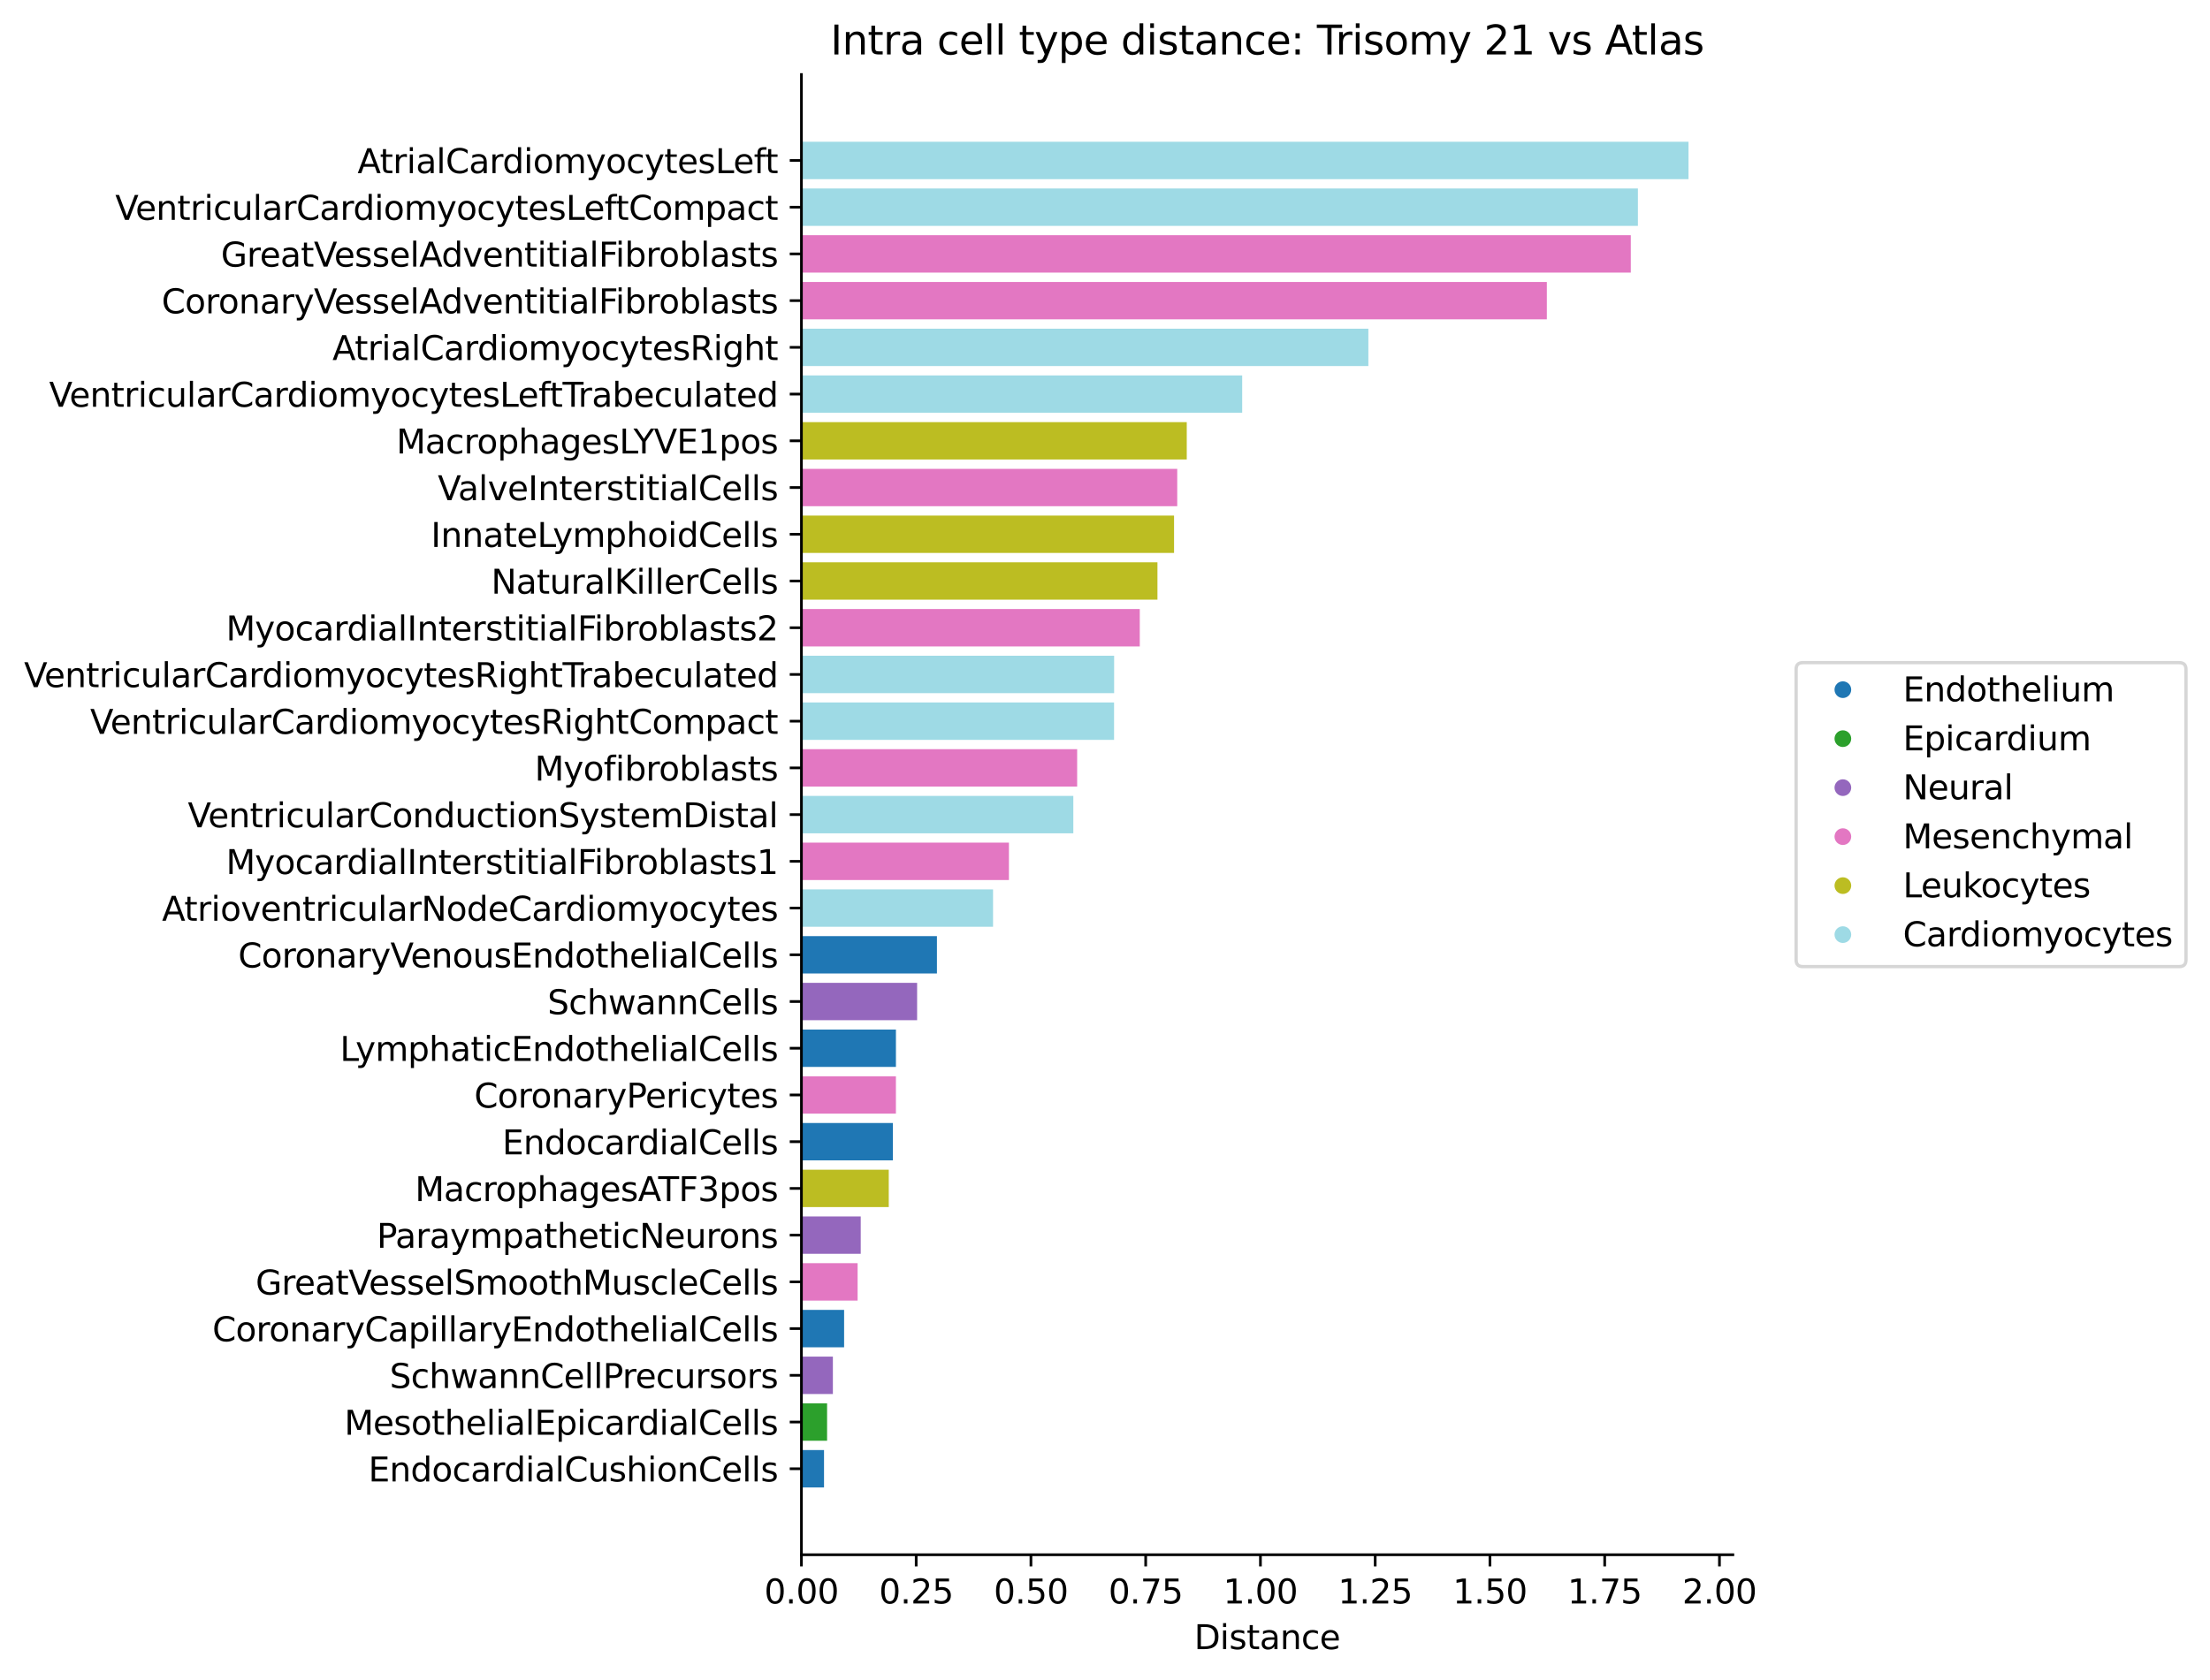 <?xml version="1.0" encoding="utf-8" standalone="no"?>
<!DOCTYPE svg PUBLIC "-//W3C//DTD SVG 1.1//EN"
  "http://www.w3.org/Graphics/SVG/1.1/DTD/svg11.dtd">
<svg xmlns:xlink="http://www.w3.org/1999/xlink" width="661.98pt" height="503.394pt" viewBox="0 0 661.98 503.394" xmlns="http://www.w3.org/2000/svg" version="1.1">
 <defs>
  <style type="text/css">*{stroke-linejoin: round; stroke-linecap: butt}</style>
 </defs>
 <g id="figure_1">
  <g id="patch_1">
   <path d="M 0 503.394 
L 661.98 503.394 
L 661.98 0 
L 0 0 
z
" style="fill: #ffffff"/>
  </g>
  <g id="axes_1">
   <g id="patch_2">
    <path d="M 240.059 465.838 
L 519.059 465.838 
L 519.059 22.318 
L 240.059 22.318 
z
" style="fill: #ffffff"/>
   </g>
   <g id="patch_3">
    <path d="M 240.059 445.678 
L 246.826 445.678 
L 246.826 434.478 
L 240.059 434.478 
z
" clip-path="url(#p5b6bfd5405)" style="fill: #1f77b4"/>
   </g>
   <g id="patch_4">
    <path d="M 240.059 431.678 
L 247.745 431.678 
L 247.745 420.478 
L 240.059 420.478 
z
" clip-path="url(#p5b6bfd5405)" style="fill: #2ca02c"/>
   </g>
   <g id="patch_5">
    <path d="M 240.059 417.678 
L 249.479 417.678 
L 249.479 406.478 
L 240.059 406.478 
z
" clip-path="url(#p5b6bfd5405)" style="fill: #9467bd"/>
   </g>
   <g id="patch_6">
    <path d="M 240.059 403.678 
L 252.844 403.678 
L 252.844 392.478 
L 240.059 392.478 
z
" clip-path="url(#p5b6bfd5405)" style="fill: #1f77b4"/>
   </g>
   <g id="patch_7">
    <path d="M 240.059 389.678 
L 256.887 389.678 
L 256.887 378.478 
L 240.059 378.478 
z
" clip-path="url(#p5b6bfd5405)" style="fill: #e377c2"/>
   </g>
   <g id="patch_8">
    <path d="M 240.059 375.678 
L 257.822 375.678 
L 257.822 364.478 
L 240.059 364.478 
z
" clip-path="url(#p5b6bfd5405)" style="fill: #9467bd"/>
   </g>
   <g id="patch_9">
    <path d="M 240.059 361.678 
L 266.218 361.678 
L 266.218 350.478 
L 240.059 350.478 
z
" clip-path="url(#p5b6bfd5405)" style="fill: #bcbd22"/>
   </g>
   <g id="patch_10">
    <path d="M 240.059 347.678 
L 267.461 347.678 
L 267.461 336.478 
L 240.059 336.478 
z
" clip-path="url(#p5b6bfd5405)" style="fill: #1f77b4"/>
   </g>
   <g id="patch_11">
    <path d="M 240.059 333.678 
L 268.36 333.678 
L 268.36 322.478 
L 240.059 322.478 
z
" clip-path="url(#p5b6bfd5405)" style="fill: #e377c2"/>
   </g>
   <g id="patch_12">
    <path d="M 240.059 319.678 
L 268.365 319.678 
L 268.365 308.478 
L 240.059 308.478 
z
" clip-path="url(#p5b6bfd5405)" style="fill: #1f77b4"/>
   </g>
   <g id="patch_13">
    <path d="M 240.059 305.678 
L 274.711 305.678 
L 274.711 294.478 
L 240.059 294.478 
z
" clip-path="url(#p5b6bfd5405)" style="fill: #9467bd"/>
   </g>
   <g id="patch_14">
    <path d="M 240.059 291.678 
L 280.649 291.678 
L 280.649 280.478 
L 240.059 280.478 
z
" clip-path="url(#p5b6bfd5405)" style="fill: #1f77b4"/>
   </g>
   <g id="patch_15">
    <path d="M 240.059 277.678 
L 297.457 277.678 
L 297.457 266.478 
L 240.059 266.478 
z
" clip-path="url(#p5b6bfd5405)" style="fill: #9edae5"/>
   </g>
   <g id="patch_16">
    <path d="M 240.059 263.678 
L 302.213 263.678 
L 302.213 252.478 
L 240.059 252.478 
z
" clip-path="url(#p5b6bfd5405)" style="fill: #e377c2"/>
   </g>
   <g id="patch_17">
    <path d="M 240.059 249.678 
L 321.503 249.678 
L 321.503 238.478 
L 240.059 238.478 
z
" clip-path="url(#p5b6bfd5405)" style="fill: #9edae5"/>
   </g>
   <g id="patch_18">
    <path d="M 240.059 235.678 
L 322.65 235.678 
L 322.65 224.478 
L 240.059 224.478 
z
" clip-path="url(#p5b6bfd5405)" style="fill: #e377c2"/>
   </g>
   <g id="patch_19">
    <path d="M 240.059 221.678 
L 333.705 221.678 
L 333.705 210.478 
L 240.059 210.478 
z
" clip-path="url(#p5b6bfd5405)" style="fill: #9edae5"/>
   </g>
   <g id="patch_20">
    <path d="M 240.059 207.678 
L 333.725 207.678 
L 333.725 196.478 
L 240.059 196.478 
z
" clip-path="url(#p5b6bfd5405)" style="fill: #9edae5"/>
   </g>
   <g id="patch_21">
    <path d="M 240.059 193.678 
L 341.406 193.678 
L 341.406 182.478 
L 240.059 182.478 
z
" clip-path="url(#p5b6bfd5405)" style="fill: #e377c2"/>
   </g>
   <g id="patch_22">
    <path d="M 240.059 179.678 
L 346.701 179.678 
L 346.701 168.478 
L 240.059 168.478 
z
" clip-path="url(#p5b6bfd5405)" style="fill: #bcbd22"/>
   </g>
   <g id="patch_23">
    <path d="M 240.059 165.678 
L 351.674 165.678 
L 351.674 154.478 
L 240.059 154.478 
z
" clip-path="url(#p5b6bfd5405)" style="fill: #bcbd22"/>
   </g>
   <g id="patch_24">
    <path d="M 240.059 151.678 
L 352.63 151.678 
L 352.63 140.478 
L 240.059 140.478 
z
" clip-path="url(#p5b6bfd5405)" style="fill: #e377c2"/>
   </g>
   <g id="patch_25">
    <path d="M 240.059 137.678 
L 355.48 137.678 
L 355.48 126.478 
L 240.059 126.478 
z
" clip-path="url(#p5b6bfd5405)" style="fill: #bcbd22"/>
   </g>
   <g id="patch_26">
    <path d="M 240.059 123.678 
L 372.084 123.678 
L 372.084 112.478 
L 240.059 112.478 
z
" clip-path="url(#p5b6bfd5405)" style="fill: #9edae5"/>
   </g>
   <g id="patch_27">
    <path d="M 240.059 109.678 
L 409.883 109.678 
L 409.883 98.478 
L 240.059 98.478 
z
" clip-path="url(#p5b6bfd5405)" style="fill: #9edae5"/>
   </g>
   <g id="patch_28">
    <path d="M 240.059 95.678 
L 463.338 95.678 
L 463.338 84.478 
L 240.059 84.478 
z
" clip-path="url(#p5b6bfd5405)" style="fill: #e377c2"/>
   </g>
   <g id="patch_29">
    <path d="M 240.059 81.678 
L 488.486 81.678 
L 488.486 70.478 
L 240.059 70.478 
z
" clip-path="url(#p5b6bfd5405)" style="fill: #e377c2"/>
   </g>
   <g id="patch_30">
    <path d="M 240.059 67.678 
L 490.617 67.678 
L 490.617 56.478 
L 240.059 56.478 
z
" clip-path="url(#p5b6bfd5405)" style="fill: #9edae5"/>
   </g>
   <g id="patch_31">
    <path d="M 240.059 53.678 
L 505.774 53.678 
L 505.774 42.478 
L 240.059 42.478 
z
" clip-path="url(#p5b6bfd5405)" style="fill: #9edae5"/>
   </g>
   <g id="matplotlib.axis_1">
    <g id="xtick_1">
     <g id="line2d_1">
      <defs>
       <path id="ma220b6cdac" d="M 0 0 
L 0 3.5 
" style="stroke: #000000; stroke-width: 0.8"/>
      </defs>
      <g>
       <use xlink:href="#ma220b6cdac" x="240.059" y="465.838" style="stroke: #000000; stroke-width: 0.8"/>
      </g>
     </g>
     <g id="text_1">
      <!-- 0.00 -->
      <g transform="translate(228.927 480.437) scale(0.1 -0.1)">
       <defs>
        <path id="DejaVuSans-30" d="M 2034 4250 
Q 1547 4250 1301 3770 
Q 1056 3291 1056 2328 
Q 1056 1369 1301 889 
Q 1547 409 2034 409 
Q 2525 409 2770 889 
Q 3016 1369 3016 2328 
Q 3016 3291 2770 3770 
Q 2525 4250 2034 4250 
z
M 2034 4750 
Q 2819 4750 3233 4129 
Q 3647 3509 3647 2328 
Q 3647 1150 3233 529 
Q 2819 -91 2034 -91 
Q 1250 -91 836 529 
Q 422 1150 422 2328 
Q 422 3509 836 4129 
Q 1250 4750 2034 4750 
z
" transform="scale(0.016)"/>
        <path id="DejaVuSans-2e" d="M 684 794 
L 1344 794 
L 1344 0 
L 684 0 
L 684 794 
z
" transform="scale(0.016)"/>
       </defs>
       <use xlink:href="#DejaVuSans-30"/>
       <use xlink:href="#DejaVuSans-2e" x="63.623"/>
       <use xlink:href="#DejaVuSans-30" x="95.41"/>
       <use xlink:href="#DejaVuSans-30" x="159.033"/>
      </g>
     </g>
    </g>
    <g id="xtick_2">
     <g id="line2d_2">
      <g>
       <use xlink:href="#ma220b6cdac" x="274.432" y="465.838" style="stroke: #000000; stroke-width: 0.8"/>
      </g>
     </g>
     <g id="text_2">
      <!-- 0.25 -->
      <g transform="translate(263.299 480.437) scale(0.1 -0.1)">
       <defs>
        <path id="DejaVuSans-32" d="M 1228 531 
L 3431 531 
L 3431 0 
L 469 0 
L 469 531 
Q 828 903 1448 1529 
Q 2069 2156 2228 2338 
Q 2531 2678 2651 2914 
Q 2772 3150 2772 3378 
Q 2772 3750 2511 3984 
Q 2250 4219 1831 4219 
Q 1534 4219 1204 4116 
Q 875 4013 500 3803 
L 500 4441 
Q 881 4594 1212 4672 
Q 1544 4750 1819 4750 
Q 2544 4750 2975 4387 
Q 3406 4025 3406 3419 
Q 3406 3131 3298 2873 
Q 3191 2616 2906 2266 
Q 2828 2175 2409 1742 
Q 1991 1309 1228 531 
z
" transform="scale(0.016)"/>
        <path id="DejaVuSans-35" d="M 691 4666 
L 3169 4666 
L 3169 4134 
L 1269 4134 
L 1269 2991 
Q 1406 3038 1543 3061 
Q 1681 3084 1819 3084 
Q 2600 3084 3056 2656 
Q 3513 2228 3513 1497 
Q 3513 744 3044 326 
Q 2575 -91 1722 -91 
Q 1428 -91 1123 -41 
Q 819 9 494 109 
L 494 744 
Q 775 591 1075 516 
Q 1375 441 1709 441 
Q 2250 441 2565 725 
Q 2881 1009 2881 1497 
Q 2881 1984 2565 2268 
Q 2250 2553 1709 2553 
Q 1456 2553 1204 2497 
Q 953 2441 691 2322 
L 691 4666 
z
" transform="scale(0.016)"/>
       </defs>
       <use xlink:href="#DejaVuSans-30"/>
       <use xlink:href="#DejaVuSans-2e" x="63.623"/>
       <use xlink:href="#DejaVuSans-32" x="95.41"/>
       <use xlink:href="#DejaVuSans-35" x="159.033"/>
      </g>
     </g>
    </g>
    <g id="xtick_3">
     <g id="line2d_3">
      <g>
       <use xlink:href="#ma220b6cdac" x="308.805" y="465.838" style="stroke: #000000; stroke-width: 0.8"/>
      </g>
     </g>
     <g id="text_3">
      <!-- 0.50 -->
      <g transform="translate(297.672 480.437) scale(0.1 -0.1)">
       <use xlink:href="#DejaVuSans-30"/>
       <use xlink:href="#DejaVuSans-2e" x="63.623"/>
       <use xlink:href="#DejaVuSans-35" x="95.41"/>
       <use xlink:href="#DejaVuSans-30" x="159.033"/>
      </g>
     </g>
    </g>
    <g id="xtick_4">
     <g id="line2d_4">
      <g>
       <use xlink:href="#ma220b6cdac" x="343.177" y="465.838" style="stroke: #000000; stroke-width: 0.8"/>
      </g>
     </g>
     <g id="text_4">
      <!-- 0.75 -->
      <g transform="translate(332.045 480.437) scale(0.1 -0.1)">
       <defs>
        <path id="DejaVuSans-37" d="M 525 4666 
L 3525 4666 
L 3525 4397 
L 1831 0 
L 1172 0 
L 2766 4134 
L 525 4134 
L 525 4666 
z
" transform="scale(0.016)"/>
       </defs>
       <use xlink:href="#DejaVuSans-30"/>
       <use xlink:href="#DejaVuSans-2e" x="63.623"/>
       <use xlink:href="#DejaVuSans-37" x="95.41"/>
       <use xlink:href="#DejaVuSans-35" x="159.033"/>
      </g>
     </g>
    </g>
    <g id="xtick_5">
     <g id="line2d_5">
      <g>
       <use xlink:href="#ma220b6cdac" x="377.55" y="465.838" style="stroke: #000000; stroke-width: 0.8"/>
      </g>
     </g>
     <g id="text_5">
      <!-- 1.00 -->
      <g transform="translate(366.417 480.437) scale(0.1 -0.1)">
       <defs>
        <path id="DejaVuSans-31" d="M 794 531 
L 1825 531 
L 1825 4091 
L 703 3866 
L 703 4441 
L 1819 4666 
L 2450 4666 
L 2450 531 
L 3481 531 
L 3481 0 
L 794 0 
L 794 531 
z
" transform="scale(0.016)"/>
       </defs>
       <use xlink:href="#DejaVuSans-31"/>
       <use xlink:href="#DejaVuSans-2e" x="63.623"/>
       <use xlink:href="#DejaVuSans-30" x="95.41"/>
       <use xlink:href="#DejaVuSans-30" x="159.033"/>
      </g>
     </g>
    </g>
    <g id="xtick_6">
     <g id="line2d_6">
      <g>
       <use xlink:href="#ma220b6cdac" x="411.923" y="465.838" style="stroke: #000000; stroke-width: 0.8"/>
      </g>
     </g>
     <g id="text_6">
      <!-- 1.25 -->
      <g transform="translate(400.79 480.437) scale(0.1 -0.1)">
       <use xlink:href="#DejaVuSans-31"/>
       <use xlink:href="#DejaVuSans-2e" x="63.623"/>
       <use xlink:href="#DejaVuSans-32" x="95.41"/>
       <use xlink:href="#DejaVuSans-35" x="159.033"/>
      </g>
     </g>
    </g>
    <g id="xtick_7">
     <g id="line2d_7">
      <g>
       <use xlink:href="#ma220b6cdac" x="446.295" y="465.838" style="stroke: #000000; stroke-width: 0.8"/>
      </g>
     </g>
     <g id="text_7">
      <!-- 1.50 -->
      <g transform="translate(435.162 480.437) scale(0.1 -0.1)">
       <use xlink:href="#DejaVuSans-31"/>
       <use xlink:href="#DejaVuSans-2e" x="63.623"/>
       <use xlink:href="#DejaVuSans-35" x="95.41"/>
       <use xlink:href="#DejaVuSans-30" x="159.033"/>
      </g>
     </g>
    </g>
    <g id="xtick_8">
     <g id="line2d_8">
      <g>
       <use xlink:href="#ma220b6cdac" x="480.668" y="465.838" style="stroke: #000000; stroke-width: 0.8"/>
      </g>
     </g>
     <g id="text_8">
      <!-- 1.75 -->
      <g transform="translate(469.535 480.437) scale(0.1 -0.1)">
       <use xlink:href="#DejaVuSans-31"/>
       <use xlink:href="#DejaVuSans-2e" x="63.623"/>
       <use xlink:href="#DejaVuSans-37" x="95.41"/>
       <use xlink:href="#DejaVuSans-35" x="159.033"/>
      </g>
     </g>
    </g>
    <g id="xtick_9">
     <g id="line2d_9">
      <g>
       <use xlink:href="#ma220b6cdac" x="515.041" y="465.838" style="stroke: #000000; stroke-width: 0.8"/>
      </g>
     </g>
     <g id="text_9">
      <!-- 2.00 -->
      <g transform="translate(503.908 480.437) scale(0.1 -0.1)">
       <use xlink:href="#DejaVuSans-32"/>
       <use xlink:href="#DejaVuSans-2e" x="63.623"/>
       <use xlink:href="#DejaVuSans-30" x="95.41"/>
       <use xlink:href="#DejaVuSans-30" x="159.033"/>
      </g>
     </g>
    </g>
    <g id="text_10">
     <!-- Distance -->
     <g transform="translate(357.697 494.115) scale(0.1 -0.1)">
      <defs>
       <path id="DejaVuSans-44" d="M 1259 4147 
L 1259 519 
L 2022 519 
Q 2988 519 3436 956 
Q 3884 1394 3884 2338 
Q 3884 3275 3436 3711 
Q 2988 4147 2022 4147 
L 1259 4147 
z
M 628 4666 
L 1925 4666 
Q 3281 4666 3915 4102 
Q 4550 3538 4550 2338 
Q 4550 1131 3912 565 
Q 3275 0 1925 0 
L 628 0 
L 628 4666 
z
" transform="scale(0.016)"/>
       <path id="DejaVuSans-69" d="M 603 3500 
L 1178 3500 
L 1178 0 
L 603 0 
L 603 3500 
z
M 603 4863 
L 1178 4863 
L 1178 4134 
L 603 4134 
L 603 4863 
z
" transform="scale(0.016)"/>
       <path id="DejaVuSans-73" d="M 2834 3397 
L 2834 2853 
Q 2591 2978 2328 3040 
Q 2066 3103 1784 3103 
Q 1356 3103 1142 2972 
Q 928 2841 928 2578 
Q 928 2378 1081 2264 
Q 1234 2150 1697 2047 
L 1894 2003 
Q 2506 1872 2764 1633 
Q 3022 1394 3022 966 
Q 3022 478 2636 193 
Q 2250 -91 1575 -91 
Q 1294 -91 989 -36 
Q 684 19 347 128 
L 347 722 
Q 666 556 975 473 
Q 1284 391 1588 391 
Q 1994 391 2212 530 
Q 2431 669 2431 922 
Q 2431 1156 2273 1281 
Q 2116 1406 1581 1522 
L 1381 1569 
Q 847 1681 609 1914 
Q 372 2147 372 2553 
Q 372 3047 722 3315 
Q 1072 3584 1716 3584 
Q 2034 3584 2315 3537 
Q 2597 3491 2834 3397 
z
" transform="scale(0.016)"/>
       <path id="DejaVuSans-74" d="M 1172 4494 
L 1172 3500 
L 2356 3500 
L 2356 3053 
L 1172 3053 
L 1172 1153 
Q 1172 725 1289 603 
Q 1406 481 1766 481 
L 2356 481 
L 2356 0 
L 1766 0 
Q 1100 0 847 248 
Q 594 497 594 1153 
L 594 3053 
L 172 3053 
L 172 3500 
L 594 3500 
L 594 4494 
L 1172 4494 
z
" transform="scale(0.016)"/>
       <path id="DejaVuSans-61" d="M 2194 1759 
Q 1497 1759 1228 1600 
Q 959 1441 959 1056 
Q 959 750 1161 570 
Q 1363 391 1709 391 
Q 2188 391 2477 730 
Q 2766 1069 2766 1631 
L 2766 1759 
L 2194 1759 
z
M 3341 1997 
L 3341 0 
L 2766 0 
L 2766 531 
Q 2569 213 2275 61 
Q 1981 -91 1556 -91 
Q 1019 -91 701 211 
Q 384 513 384 1019 
Q 384 1609 779 1909 
Q 1175 2209 1959 2209 
L 2766 2209 
L 2766 2266 
Q 2766 2663 2505 2880 
Q 2244 3097 1772 3097 
Q 1472 3097 1187 3025 
Q 903 2953 641 2809 
L 641 3341 
Q 956 3463 1253 3523 
Q 1550 3584 1831 3584 
Q 2591 3584 2966 3190 
Q 3341 2797 3341 1997 
z
" transform="scale(0.016)"/>
       <path id="DejaVuSans-6e" d="M 3513 2113 
L 3513 0 
L 2938 0 
L 2938 2094 
Q 2938 2591 2744 2837 
Q 2550 3084 2163 3084 
Q 1697 3084 1428 2787 
Q 1159 2491 1159 1978 
L 1159 0 
L 581 0 
L 581 3500 
L 1159 3500 
L 1159 2956 
Q 1366 3272 1645 3428 
Q 1925 3584 2291 3584 
Q 2894 3584 3203 3211 
Q 3513 2838 3513 2113 
z
" transform="scale(0.016)"/>
       <path id="DejaVuSans-63" d="M 3122 3366 
L 3122 2828 
Q 2878 2963 2633 3030 
Q 2388 3097 2138 3097 
Q 1578 3097 1268 2742 
Q 959 2388 959 1747 
Q 959 1106 1268 751 
Q 1578 397 2138 397 
Q 2388 397 2633 464 
Q 2878 531 3122 666 
L 3122 134 
Q 2881 22 2623 -34 
Q 2366 -91 2075 -91 
Q 1284 -91 818 406 
Q 353 903 353 1747 
Q 353 2603 823 3093 
Q 1294 3584 2113 3584 
Q 2378 3584 2631 3529 
Q 2884 3475 3122 3366 
z
" transform="scale(0.016)"/>
       <path id="DejaVuSans-65" d="M 3597 1894 
L 3597 1613 
L 953 1613 
Q 991 1019 1311 708 
Q 1631 397 2203 397 
Q 2534 397 2845 478 
Q 3156 559 3463 722 
L 3463 178 
Q 3153 47 2828 -22 
Q 2503 -91 2169 -91 
Q 1331 -91 842 396 
Q 353 884 353 1716 
Q 353 2575 817 3079 
Q 1281 3584 2069 3584 
Q 2775 3584 3186 3129 
Q 3597 2675 3597 1894 
z
M 3022 2063 
Q 3016 2534 2758 2815 
Q 2500 3097 2075 3097 
Q 1594 3097 1305 2825 
Q 1016 2553 972 2059 
L 3022 2063 
z
" transform="scale(0.016)"/>
      </defs>
      <use xlink:href="#DejaVuSans-44"/>
      <use xlink:href="#DejaVuSans-69" x="77.002"/>
      <use xlink:href="#DejaVuSans-73" x="104.785"/>
      <use xlink:href="#DejaVuSans-74" x="156.885"/>
      <use xlink:href="#DejaVuSans-61" x="196.094"/>
      <use xlink:href="#DejaVuSans-6e" x="257.373"/>
      <use xlink:href="#DejaVuSans-63" x="320.752"/>
      <use xlink:href="#DejaVuSans-65" x="375.732"/>
     </g>
    </g>
   </g>
   <g id="matplotlib.axis_2">
    <g id="ytick_1">
     <g id="line2d_10">
      <defs>
       <path id="m44f910bd99" d="M 0 0 
L -3.5 0 
" style="stroke: #000000; stroke-width: 0.8"/>
      </defs>
      <g>
       <use xlink:href="#m44f910bd99" x="240.059" y="440.078" style="stroke: #000000; stroke-width: 0.8"/>
      </g>
     </g>
     <g id="text_11">
      <!-- EndocardialCushionCells -->
      <g transform="translate(110.338 443.877) scale(0.1 -0.1)">
       <defs>
        <path id="DejaVuSans-45" d="M 628 4666 
L 3578 4666 
L 3578 4134 
L 1259 4134 
L 1259 2753 
L 3481 2753 
L 3481 2222 
L 1259 2222 
L 1259 531 
L 3634 531 
L 3634 0 
L 628 0 
L 628 4666 
z
" transform="scale(0.016)"/>
        <path id="DejaVuSans-64" d="M 2906 2969 
L 2906 4863 
L 3481 4863 
L 3481 0 
L 2906 0 
L 2906 525 
Q 2725 213 2448 61 
Q 2172 -91 1784 -91 
Q 1150 -91 751 415 
Q 353 922 353 1747 
Q 353 2572 751 3078 
Q 1150 3584 1784 3584 
Q 2172 3584 2448 3432 
Q 2725 3281 2906 2969 
z
M 947 1747 
Q 947 1113 1208 752 
Q 1469 391 1925 391 
Q 2381 391 2643 752 
Q 2906 1113 2906 1747 
Q 2906 2381 2643 2742 
Q 2381 3103 1925 3103 
Q 1469 3103 1208 2742 
Q 947 2381 947 1747 
z
" transform="scale(0.016)"/>
        <path id="DejaVuSans-6f" d="M 1959 3097 
Q 1497 3097 1228 2736 
Q 959 2375 959 1747 
Q 959 1119 1226 758 
Q 1494 397 1959 397 
Q 2419 397 2687 759 
Q 2956 1122 2956 1747 
Q 2956 2369 2687 2733 
Q 2419 3097 1959 3097 
z
M 1959 3584 
Q 2709 3584 3137 3096 
Q 3566 2609 3566 1747 
Q 3566 888 3137 398 
Q 2709 -91 1959 -91 
Q 1206 -91 779 398 
Q 353 888 353 1747 
Q 353 2609 779 3096 
Q 1206 3584 1959 3584 
z
" transform="scale(0.016)"/>
        <path id="DejaVuSans-72" d="M 2631 2963 
Q 2534 3019 2420 3045 
Q 2306 3072 2169 3072 
Q 1681 3072 1420 2755 
Q 1159 2438 1159 1844 
L 1159 0 
L 581 0 
L 581 3500 
L 1159 3500 
L 1159 2956 
Q 1341 3275 1631 3429 
Q 1922 3584 2338 3584 
Q 2397 3584 2469 3576 
Q 2541 3569 2628 3553 
L 2631 2963 
z
" transform="scale(0.016)"/>
        <path id="DejaVuSans-6c" d="M 603 4863 
L 1178 4863 
L 1178 0 
L 603 0 
L 603 4863 
z
" transform="scale(0.016)"/>
        <path id="DejaVuSans-43" d="M 4122 4306 
L 4122 3641 
Q 3803 3938 3442 4084 
Q 3081 4231 2675 4231 
Q 1875 4231 1450 3742 
Q 1025 3253 1025 2328 
Q 1025 1406 1450 917 
Q 1875 428 2675 428 
Q 3081 428 3442 575 
Q 3803 722 4122 1019 
L 4122 359 
Q 3791 134 3420 21 
Q 3050 -91 2638 -91 
Q 1578 -91 968 557 
Q 359 1206 359 2328 
Q 359 3453 968 4101 
Q 1578 4750 2638 4750 
Q 3056 4750 3426 4639 
Q 3797 4528 4122 4306 
z
" transform="scale(0.016)"/>
        <path id="DejaVuSans-75" d="M 544 1381 
L 544 3500 
L 1119 3500 
L 1119 1403 
Q 1119 906 1312 657 
Q 1506 409 1894 409 
Q 2359 409 2629 706 
Q 2900 1003 2900 1516 
L 2900 3500 
L 3475 3500 
L 3475 0 
L 2900 0 
L 2900 538 
Q 2691 219 2414 64 
Q 2138 -91 1772 -91 
Q 1169 -91 856 284 
Q 544 659 544 1381 
z
M 1991 3584 
L 1991 3584 
z
" transform="scale(0.016)"/>
        <path id="DejaVuSans-68" d="M 3513 2113 
L 3513 0 
L 2938 0 
L 2938 2094 
Q 2938 2591 2744 2837 
Q 2550 3084 2163 3084 
Q 1697 3084 1428 2787 
Q 1159 2491 1159 1978 
L 1159 0 
L 581 0 
L 581 4863 
L 1159 4863 
L 1159 2956 
Q 1366 3272 1645 3428 
Q 1925 3584 2291 3584 
Q 2894 3584 3203 3211 
Q 3513 2838 3513 2113 
z
" transform="scale(0.016)"/>
       </defs>
       <use xlink:href="#DejaVuSans-45"/>
       <use xlink:href="#DejaVuSans-6e" x="63.184"/>
       <use xlink:href="#DejaVuSans-64" x="126.562"/>
       <use xlink:href="#DejaVuSans-6f" x="190.039"/>
       <use xlink:href="#DejaVuSans-63" x="251.221"/>
       <use xlink:href="#DejaVuSans-61" x="306.201"/>
       <use xlink:href="#DejaVuSans-72" x="367.48"/>
       <use xlink:href="#DejaVuSans-64" x="406.844"/>
       <use xlink:href="#DejaVuSans-69" x="470.32"/>
       <use xlink:href="#DejaVuSans-61" x="498.104"/>
       <use xlink:href="#DejaVuSans-6c" x="559.383"/>
       <use xlink:href="#DejaVuSans-43" x="587.166"/>
       <use xlink:href="#DejaVuSans-75" x="656.99"/>
       <use xlink:href="#DejaVuSans-73" x="720.369"/>
       <use xlink:href="#DejaVuSans-68" x="772.469"/>
       <use xlink:href="#DejaVuSans-69" x="835.848"/>
       <use xlink:href="#DejaVuSans-6f" x="863.631"/>
       <use xlink:href="#DejaVuSans-6e" x="924.812"/>
       <use xlink:href="#DejaVuSans-43" x="988.191"/>
       <use xlink:href="#DejaVuSans-65" x="1058.016"/>
       <use xlink:href="#DejaVuSans-6c" x="1119.539"/>
       <use xlink:href="#DejaVuSans-6c" x="1147.322"/>
       <use xlink:href="#DejaVuSans-73" x="1175.105"/>
      </g>
     </g>
    </g>
    <g id="ytick_2">
     <g id="line2d_11">
      <g>
       <use xlink:href="#m44f910bd99" x="240.059" y="426.078" style="stroke: #000000; stroke-width: 0.8"/>
      </g>
     </g>
     <g id="text_12">
      <!-- MesothelialEpicardialCells -->
      <g transform="translate(103.134 429.877) scale(0.1 -0.1)">
       <defs>
        <path id="DejaVuSans-4d" d="M 628 4666 
L 1569 4666 
L 2759 1491 
L 3956 4666 
L 4897 4666 
L 4897 0 
L 4281 0 
L 4281 4097 
L 3078 897 
L 2444 897 
L 1241 4097 
L 1241 0 
L 628 0 
L 628 4666 
z
" transform="scale(0.016)"/>
        <path id="DejaVuSans-70" d="M 1159 525 
L 1159 -1331 
L 581 -1331 
L 581 3500 
L 1159 3500 
L 1159 2969 
Q 1341 3281 1617 3432 
Q 1894 3584 2278 3584 
Q 2916 3584 3314 3078 
Q 3713 2572 3713 1747 
Q 3713 922 3314 415 
Q 2916 -91 2278 -91 
Q 1894 -91 1617 61 
Q 1341 213 1159 525 
z
M 3116 1747 
Q 3116 2381 2855 2742 
Q 2594 3103 2138 3103 
Q 1681 3103 1420 2742 
Q 1159 2381 1159 1747 
Q 1159 1113 1420 752 
Q 1681 391 2138 391 
Q 2594 391 2855 752 
Q 3116 1113 3116 1747 
z
" transform="scale(0.016)"/>
       </defs>
       <use xlink:href="#DejaVuSans-4d"/>
       <use xlink:href="#DejaVuSans-65" x="86.279"/>
       <use xlink:href="#DejaVuSans-73" x="147.803"/>
       <use xlink:href="#DejaVuSans-6f" x="199.902"/>
       <use xlink:href="#DejaVuSans-74" x="261.084"/>
       <use xlink:href="#DejaVuSans-68" x="300.293"/>
       <use xlink:href="#DejaVuSans-65" x="363.672"/>
       <use xlink:href="#DejaVuSans-6c" x="425.195"/>
       <use xlink:href="#DejaVuSans-69" x="452.979"/>
       <use xlink:href="#DejaVuSans-61" x="480.762"/>
       <use xlink:href="#DejaVuSans-6c" x="542.041"/>
       <use xlink:href="#DejaVuSans-45" x="569.824"/>
       <use xlink:href="#DejaVuSans-70" x="633.008"/>
       <use xlink:href="#DejaVuSans-69" x="696.484"/>
       <use xlink:href="#DejaVuSans-63" x="724.268"/>
       <use xlink:href="#DejaVuSans-61" x="779.248"/>
       <use xlink:href="#DejaVuSans-72" x="840.527"/>
       <use xlink:href="#DejaVuSans-64" x="879.891"/>
       <use xlink:href="#DejaVuSans-69" x="943.367"/>
       <use xlink:href="#DejaVuSans-61" x="971.15"/>
       <use xlink:href="#DejaVuSans-6c" x="1032.43"/>
       <use xlink:href="#DejaVuSans-43" x="1060.213"/>
       <use xlink:href="#DejaVuSans-65" x="1130.037"/>
       <use xlink:href="#DejaVuSans-6c" x="1191.561"/>
       <use xlink:href="#DejaVuSans-6c" x="1219.344"/>
       <use xlink:href="#DejaVuSans-73" x="1247.127"/>
      </g>
     </g>
    </g>
    <g id="ytick_3">
     <g id="line2d_12">
      <g>
       <use xlink:href="#m44f910bd99" x="240.059" y="412.078" style="stroke: #000000; stroke-width: 0.8"/>
      </g>
     </g>
     <g id="text_13">
      <!-- SchwannCellPrecursors -->
      <g transform="translate(116.713 415.877) scale(0.1 -0.1)">
       <defs>
        <path id="DejaVuSans-53" d="M 3425 4513 
L 3425 3897 
Q 3066 4069 2747 4153 
Q 2428 4238 2131 4238 
Q 1616 4238 1336 4038 
Q 1056 3838 1056 3469 
Q 1056 3159 1242 3001 
Q 1428 2844 1947 2747 
L 2328 2669 
Q 3034 2534 3370 2195 
Q 3706 1856 3706 1288 
Q 3706 609 3251 259 
Q 2797 -91 1919 -91 
Q 1588 -91 1214 -16 
Q 841 59 441 206 
L 441 856 
Q 825 641 1194 531 
Q 1563 422 1919 422 
Q 2459 422 2753 634 
Q 3047 847 3047 1241 
Q 3047 1584 2836 1778 
Q 2625 1972 2144 2069 
L 1759 2144 
Q 1053 2284 737 2584 
Q 422 2884 422 3419 
Q 422 4038 858 4394 
Q 1294 4750 2059 4750 
Q 2388 4750 2728 4690 
Q 3069 4631 3425 4513 
z
" transform="scale(0.016)"/>
        <path id="DejaVuSans-77" d="M 269 3500 
L 844 3500 
L 1563 769 
L 2278 3500 
L 2956 3500 
L 3675 769 
L 4391 3500 
L 4966 3500 
L 4050 0 
L 3372 0 
L 2619 2869 
L 1863 0 
L 1184 0 
L 269 3500 
z
" transform="scale(0.016)"/>
        <path id="DejaVuSans-50" d="M 1259 4147 
L 1259 2394 
L 2053 2394 
Q 2494 2394 2734 2622 
Q 2975 2850 2975 3272 
Q 2975 3691 2734 3919 
Q 2494 4147 2053 4147 
L 1259 4147 
z
M 628 4666 
L 2053 4666 
Q 2838 4666 3239 4311 
Q 3641 3956 3641 3272 
Q 3641 2581 3239 2228 
Q 2838 1875 2053 1875 
L 1259 1875 
L 1259 0 
L 628 0 
L 628 4666 
z
" transform="scale(0.016)"/>
       </defs>
       <use xlink:href="#DejaVuSans-53"/>
       <use xlink:href="#DejaVuSans-63" x="63.477"/>
       <use xlink:href="#DejaVuSans-68" x="118.457"/>
       <use xlink:href="#DejaVuSans-77" x="181.836"/>
       <use xlink:href="#DejaVuSans-61" x="263.623"/>
       <use xlink:href="#DejaVuSans-6e" x="324.902"/>
       <use xlink:href="#DejaVuSans-6e" x="388.281"/>
       <use xlink:href="#DejaVuSans-43" x="451.66"/>
       <use xlink:href="#DejaVuSans-65" x="521.484"/>
       <use xlink:href="#DejaVuSans-6c" x="583.008"/>
       <use xlink:href="#DejaVuSans-6c" x="610.791"/>
       <use xlink:href="#DejaVuSans-50" x="638.574"/>
       <use xlink:href="#DejaVuSans-72" x="697.127"/>
       <use xlink:href="#DejaVuSans-65" x="735.99"/>
       <use xlink:href="#DejaVuSans-63" x="797.514"/>
       <use xlink:href="#DejaVuSans-75" x="852.494"/>
       <use xlink:href="#DejaVuSans-72" x="915.873"/>
       <use xlink:href="#DejaVuSans-73" x="956.986"/>
       <use xlink:href="#DejaVuSans-6f" x="1009.086"/>
       <use xlink:href="#DejaVuSans-72" x="1070.268"/>
       <use xlink:href="#DejaVuSans-73" x="1111.381"/>
      </g>
     </g>
    </g>
    <g id="ytick_4">
     <g id="line2d_13">
      <g>
       <use xlink:href="#m44f910bd99" x="240.059" y="398.078" style="stroke: #000000; stroke-width: 0.8"/>
      </g>
     </g>
     <g id="text_14">
      <!-- CoronaryCapillaryEndothelialCells -->
      <g transform="translate(63.608 401.877) scale(0.1 -0.1)">
       <defs>
        <path id="DejaVuSans-79" d="M 2059 -325 
Q 1816 -950 1584 -1140 
Q 1353 -1331 966 -1331 
L 506 -1331 
L 506 -850 
L 844 -850 
Q 1081 -850 1212 -737 
Q 1344 -625 1503 -206 
L 1606 56 
L 191 3500 
L 800 3500 
L 1894 763 
L 2988 3500 
L 3597 3500 
L 2059 -325 
z
" transform="scale(0.016)"/>
       </defs>
       <use xlink:href="#DejaVuSans-43"/>
       <use xlink:href="#DejaVuSans-6f" x="69.824"/>
       <use xlink:href="#DejaVuSans-72" x="131.006"/>
       <use xlink:href="#DejaVuSans-6f" x="169.869"/>
       <use xlink:href="#DejaVuSans-6e" x="231.051"/>
       <use xlink:href="#DejaVuSans-61" x="294.43"/>
       <use xlink:href="#DejaVuSans-72" x="355.709"/>
       <use xlink:href="#DejaVuSans-79" x="396.822"/>
       <use xlink:href="#DejaVuSans-43" x="456.002"/>
       <use xlink:href="#DejaVuSans-61" x="525.826"/>
       <use xlink:href="#DejaVuSans-70" x="587.105"/>
       <use xlink:href="#DejaVuSans-69" x="650.582"/>
       <use xlink:href="#DejaVuSans-6c" x="678.365"/>
       <use xlink:href="#DejaVuSans-6c" x="706.148"/>
       <use xlink:href="#DejaVuSans-61" x="733.932"/>
       <use xlink:href="#DejaVuSans-72" x="795.211"/>
       <use xlink:href="#DejaVuSans-79" x="836.324"/>
       <use xlink:href="#DejaVuSans-45" x="895.504"/>
       <use xlink:href="#DejaVuSans-6e" x="958.688"/>
       <use xlink:href="#DejaVuSans-64" x="1022.066"/>
       <use xlink:href="#DejaVuSans-6f" x="1085.543"/>
       <use xlink:href="#DejaVuSans-74" x="1146.725"/>
       <use xlink:href="#DejaVuSans-68" x="1185.934"/>
       <use xlink:href="#DejaVuSans-65" x="1249.312"/>
       <use xlink:href="#DejaVuSans-6c" x="1310.836"/>
       <use xlink:href="#DejaVuSans-69" x="1338.619"/>
       <use xlink:href="#DejaVuSans-61" x="1366.402"/>
       <use xlink:href="#DejaVuSans-6c" x="1427.682"/>
       <use xlink:href="#DejaVuSans-43" x="1455.465"/>
       <use xlink:href="#DejaVuSans-65" x="1525.289"/>
       <use xlink:href="#DejaVuSans-6c" x="1586.812"/>
       <use xlink:href="#DejaVuSans-6c" x="1614.596"/>
       <use xlink:href="#DejaVuSans-73" x="1642.379"/>
      </g>
     </g>
    </g>
    <g id="ytick_5">
     <g id="line2d_14">
      <g>
       <use xlink:href="#m44f910bd99" x="240.059" y="384.078" style="stroke: #000000; stroke-width: 0.8"/>
      </g>
     </g>
     <g id="text_15">
      <!-- GreatVesselSmoothMuscleCells -->
      <g transform="translate(76.564 387.877) scale(0.1 -0.1)">
       <defs>
        <path id="DejaVuSans-47" d="M 3809 666 
L 3809 1919 
L 2778 1919 
L 2778 2438 
L 4434 2438 
L 4434 434 
Q 4069 175 3628 42 
Q 3188 -91 2688 -91 
Q 1594 -91 976 548 
Q 359 1188 359 2328 
Q 359 3472 976 4111 
Q 1594 4750 2688 4750 
Q 3144 4750 3555 4637 
Q 3966 4525 4313 4306 
L 4313 3634 
Q 3963 3931 3569 4081 
Q 3175 4231 2741 4231 
Q 1884 4231 1454 3753 
Q 1025 3275 1025 2328 
Q 1025 1384 1454 906 
Q 1884 428 2741 428 
Q 3075 428 3337 486 
Q 3600 544 3809 666 
z
" transform="scale(0.016)"/>
        <path id="DejaVuSans-56" d="M 1831 0 
L 50 4666 
L 709 4666 
L 2188 738 
L 3669 4666 
L 4325 4666 
L 2547 0 
L 1831 0 
z
" transform="scale(0.016)"/>
        <path id="DejaVuSans-6d" d="M 3328 2828 
Q 3544 3216 3844 3400 
Q 4144 3584 4550 3584 
Q 5097 3584 5394 3201 
Q 5691 2819 5691 2113 
L 5691 0 
L 5113 0 
L 5113 2094 
Q 5113 2597 4934 2840 
Q 4756 3084 4391 3084 
Q 3944 3084 3684 2787 
Q 3425 2491 3425 1978 
L 3425 0 
L 2847 0 
L 2847 2094 
Q 2847 2600 2669 2842 
Q 2491 3084 2119 3084 
Q 1678 3084 1418 2786 
Q 1159 2488 1159 1978 
L 1159 0 
L 581 0 
L 581 3500 
L 1159 3500 
L 1159 2956 
Q 1356 3278 1631 3431 
Q 1906 3584 2284 3584 
Q 2666 3584 2933 3390 
Q 3200 3197 3328 2828 
z
" transform="scale(0.016)"/>
       </defs>
       <use xlink:href="#DejaVuSans-47"/>
       <use xlink:href="#DejaVuSans-72" x="77.49"/>
       <use xlink:href="#DejaVuSans-65" x="116.354"/>
       <use xlink:href="#DejaVuSans-61" x="177.877"/>
       <use xlink:href="#DejaVuSans-74" x="239.156"/>
       <use xlink:href="#DejaVuSans-56" x="278.365"/>
       <use xlink:href="#DejaVuSans-65" x="339.023"/>
       <use xlink:href="#DejaVuSans-73" x="400.547"/>
       <use xlink:href="#DejaVuSans-73" x="452.646"/>
       <use xlink:href="#DejaVuSans-65" x="504.746"/>
       <use xlink:href="#DejaVuSans-6c" x="566.27"/>
       <use xlink:href="#DejaVuSans-53" x="594.053"/>
       <use xlink:href="#DejaVuSans-6d" x="657.529"/>
       <use xlink:href="#DejaVuSans-6f" x="754.941"/>
       <use xlink:href="#DejaVuSans-6f" x="816.123"/>
       <use xlink:href="#DejaVuSans-74" x="877.305"/>
       <use xlink:href="#DejaVuSans-68" x="916.514"/>
       <use xlink:href="#DejaVuSans-4d" x="979.893"/>
       <use xlink:href="#DejaVuSans-75" x="1066.172"/>
       <use xlink:href="#DejaVuSans-73" x="1129.551"/>
       <use xlink:href="#DejaVuSans-63" x="1181.65"/>
       <use xlink:href="#DejaVuSans-6c" x="1236.631"/>
       <use xlink:href="#DejaVuSans-65" x="1264.414"/>
       <use xlink:href="#DejaVuSans-43" x="1325.938"/>
       <use xlink:href="#DejaVuSans-65" x="1395.762"/>
       <use xlink:href="#DejaVuSans-6c" x="1457.285"/>
       <use xlink:href="#DejaVuSans-6c" x="1485.068"/>
       <use xlink:href="#DejaVuSans-73" x="1512.852"/>
      </g>
     </g>
    </g>
    <g id="ytick_6">
     <g id="line2d_15">
      <g>
       <use xlink:href="#m44f910bd99" x="240.059" y="370.078" style="stroke: #000000; stroke-width: 0.8"/>
      </g>
     </g>
     <g id="text_16">
      <!-- ParaympatheticNeurons -->
      <g transform="translate(112.845 373.877) scale(0.1 -0.1)">
       <defs>
        <path id="DejaVuSans-4e" d="M 628 4666 
L 1478 4666 
L 3547 763 
L 3547 4666 
L 4159 4666 
L 4159 0 
L 3309 0 
L 1241 3903 
L 1241 0 
L 628 0 
L 628 4666 
z
" transform="scale(0.016)"/>
       </defs>
       <use xlink:href="#DejaVuSans-50"/>
       <use xlink:href="#DejaVuSans-61" x="55.803"/>
       <use xlink:href="#DejaVuSans-72" x="117.082"/>
       <use xlink:href="#DejaVuSans-61" x="158.195"/>
       <use xlink:href="#DejaVuSans-79" x="219.475"/>
       <use xlink:href="#DejaVuSans-6d" x="278.654"/>
       <use xlink:href="#DejaVuSans-70" x="376.066"/>
       <use xlink:href="#DejaVuSans-61" x="439.543"/>
       <use xlink:href="#DejaVuSans-74" x="500.822"/>
       <use xlink:href="#DejaVuSans-68" x="540.031"/>
       <use xlink:href="#DejaVuSans-65" x="603.41"/>
       <use xlink:href="#DejaVuSans-74" x="664.934"/>
       <use xlink:href="#DejaVuSans-69" x="704.143"/>
       <use xlink:href="#DejaVuSans-63" x="731.926"/>
       <use xlink:href="#DejaVuSans-4e" x="786.906"/>
       <use xlink:href="#DejaVuSans-65" x="861.711"/>
       <use xlink:href="#DejaVuSans-75" x="923.234"/>
       <use xlink:href="#DejaVuSans-72" x="986.613"/>
       <use xlink:href="#DejaVuSans-6f" x="1025.477"/>
       <use xlink:href="#DejaVuSans-6e" x="1086.658"/>
       <use xlink:href="#DejaVuSans-73" x="1150.037"/>
      </g>
     </g>
    </g>
    <g id="ytick_7">
     <g id="line2d_16">
      <g>
       <use xlink:href="#m44f910bd99" x="240.059" y="356.078" style="stroke: #000000; stroke-width: 0.8"/>
      </g>
     </g>
     <g id="text_17">
      <!-- MacrophagesATF3pos -->
      <g transform="translate(124.311 359.877) scale(0.1 -0.1)">
       <defs>
        <path id="DejaVuSans-67" d="M 2906 1791 
Q 2906 2416 2648 2759 
Q 2391 3103 1925 3103 
Q 1463 3103 1205 2759 
Q 947 2416 947 1791 
Q 947 1169 1205 825 
Q 1463 481 1925 481 
Q 2391 481 2648 825 
Q 2906 1169 2906 1791 
z
M 3481 434 
Q 3481 -459 3084 -895 
Q 2688 -1331 1869 -1331 
Q 1566 -1331 1297 -1286 
Q 1028 -1241 775 -1147 
L 775 -588 
Q 1028 -725 1275 -790 
Q 1522 -856 1778 -856 
Q 2344 -856 2625 -561 
Q 2906 -266 2906 331 
L 2906 616 
Q 2728 306 2450 153 
Q 2172 0 1784 0 
Q 1141 0 747 490 
Q 353 981 353 1791 
Q 353 2603 747 3093 
Q 1141 3584 1784 3584 
Q 2172 3584 2450 3431 
Q 2728 3278 2906 2969 
L 2906 3500 
L 3481 3500 
L 3481 434 
z
" transform="scale(0.016)"/>
        <path id="DejaVuSans-41" d="M 2188 4044 
L 1331 1722 
L 3047 1722 
L 2188 4044 
z
M 1831 4666 
L 2547 4666 
L 4325 0 
L 3669 0 
L 3244 1197 
L 1141 1197 
L 716 0 
L 50 0 
L 1831 4666 
z
" transform="scale(0.016)"/>
        <path id="DejaVuSans-54" d="M -19 4666 
L 3928 4666 
L 3928 4134 
L 2272 4134 
L 2272 0 
L 1638 0 
L 1638 4134 
L -19 4134 
L -19 4666 
z
" transform="scale(0.016)"/>
        <path id="DejaVuSans-46" d="M 628 4666 
L 3309 4666 
L 3309 4134 
L 1259 4134 
L 1259 2759 
L 3109 2759 
L 3109 2228 
L 1259 2228 
L 1259 0 
L 628 0 
L 628 4666 
z
" transform="scale(0.016)"/>
        <path id="DejaVuSans-33" d="M 2597 2516 
Q 3050 2419 3304 2112 
Q 3559 1806 3559 1356 
Q 3559 666 3084 287 
Q 2609 -91 1734 -91 
Q 1441 -91 1130 -33 
Q 819 25 488 141 
L 488 750 
Q 750 597 1062 519 
Q 1375 441 1716 441 
Q 2309 441 2620 675 
Q 2931 909 2931 1356 
Q 2931 1769 2642 2001 
Q 2353 2234 1838 2234 
L 1294 2234 
L 1294 2753 
L 1863 2753 
Q 2328 2753 2575 2939 
Q 2822 3125 2822 3475 
Q 2822 3834 2567 4026 
Q 2313 4219 1838 4219 
Q 1578 4219 1281 4162 
Q 984 4106 628 3988 
L 628 4550 
Q 988 4650 1302 4700 
Q 1616 4750 1894 4750 
Q 2613 4750 3031 4423 
Q 3450 4097 3450 3541 
Q 3450 3153 3228 2886 
Q 3006 2619 2597 2516 
z
" transform="scale(0.016)"/>
       </defs>
       <use xlink:href="#DejaVuSans-4d"/>
       <use xlink:href="#DejaVuSans-61" x="86.279"/>
       <use xlink:href="#DejaVuSans-63" x="147.559"/>
       <use xlink:href="#DejaVuSans-72" x="202.539"/>
       <use xlink:href="#DejaVuSans-6f" x="241.402"/>
       <use xlink:href="#DejaVuSans-70" x="302.584"/>
       <use xlink:href="#DejaVuSans-68" x="366.061"/>
       <use xlink:href="#DejaVuSans-61" x="429.439"/>
       <use xlink:href="#DejaVuSans-67" x="490.719"/>
       <use xlink:href="#DejaVuSans-65" x="554.195"/>
       <use xlink:href="#DejaVuSans-73" x="615.719"/>
       <use xlink:href="#DejaVuSans-41" x="667.818"/>
       <use xlink:href="#DejaVuSans-54" x="728.477"/>
       <use xlink:href="#DejaVuSans-46" x="789.561"/>
       <use xlink:href="#DejaVuSans-33" x="847.08"/>
       <use xlink:href="#DejaVuSans-70" x="910.703"/>
       <use xlink:href="#DejaVuSans-6f" x="974.18"/>
       <use xlink:href="#DejaVuSans-73" x="1035.361"/>
      </g>
     </g>
    </g>
    <g id="ytick_8">
     <g id="line2d_17">
      <g>
       <use xlink:href="#m44f910bd99" x="240.059" y="342.078" style="stroke: #000000; stroke-width: 0.8"/>
      </g>
     </g>
     <g id="text_18">
      <!-- EndocardialCells -->
      <g transform="translate(150.439 345.877) scale(0.1 -0.1)">
       <use xlink:href="#DejaVuSans-45"/>
       <use xlink:href="#DejaVuSans-6e" x="63.184"/>
       <use xlink:href="#DejaVuSans-64" x="126.562"/>
       <use xlink:href="#DejaVuSans-6f" x="190.039"/>
       <use xlink:href="#DejaVuSans-63" x="251.221"/>
       <use xlink:href="#DejaVuSans-61" x="306.201"/>
       <use xlink:href="#DejaVuSans-72" x="367.48"/>
       <use xlink:href="#DejaVuSans-64" x="406.844"/>
       <use xlink:href="#DejaVuSans-69" x="470.32"/>
       <use xlink:href="#DejaVuSans-61" x="498.104"/>
       <use xlink:href="#DejaVuSans-6c" x="559.383"/>
       <use xlink:href="#DejaVuSans-43" x="587.166"/>
       <use xlink:href="#DejaVuSans-65" x="656.99"/>
       <use xlink:href="#DejaVuSans-6c" x="718.514"/>
       <use xlink:href="#DejaVuSans-6c" x="746.297"/>
       <use xlink:href="#DejaVuSans-73" x="774.08"/>
      </g>
     </g>
    </g>
    <g id="ytick_9">
     <g id="line2d_18">
      <g>
       <use xlink:href="#m44f910bd99" x="240.059" y="328.078" style="stroke: #000000; stroke-width: 0.8"/>
      </g>
     </g>
     <g id="text_19">
      <!-- CoronaryPericytes -->
      <g transform="translate(142.048 331.877) scale(0.1 -0.1)">
       <use xlink:href="#DejaVuSans-43"/>
       <use xlink:href="#DejaVuSans-6f" x="69.824"/>
       <use xlink:href="#DejaVuSans-72" x="131.006"/>
       <use xlink:href="#DejaVuSans-6f" x="169.869"/>
       <use xlink:href="#DejaVuSans-6e" x="231.051"/>
       <use xlink:href="#DejaVuSans-61" x="294.43"/>
       <use xlink:href="#DejaVuSans-72" x="355.709"/>
       <use xlink:href="#DejaVuSans-79" x="396.822"/>
       <use xlink:href="#DejaVuSans-50" x="456.002"/>
       <use xlink:href="#DejaVuSans-65" x="512.68"/>
       <use xlink:href="#DejaVuSans-72" x="574.203"/>
       <use xlink:href="#DejaVuSans-69" x="615.316"/>
       <use xlink:href="#DejaVuSans-63" x="643.1"/>
       <use xlink:href="#DejaVuSans-79" x="698.08"/>
       <use xlink:href="#DejaVuSans-74" x="757.26"/>
       <use xlink:href="#DejaVuSans-65" x="796.469"/>
       <use xlink:href="#DejaVuSans-73" x="857.992"/>
      </g>
     </g>
    </g>
    <g id="ytick_10">
     <g id="line2d_19">
      <g>
       <use xlink:href="#m44f910bd99" x="240.059" y="314.078" style="stroke: #000000; stroke-width: 0.8"/>
      </g>
     </g>
     <g id="text_20">
      <!-- LymphaticEndothelialCells -->
      <g transform="translate(101.831 317.877) scale(0.1 -0.1)">
       <defs>
        <path id="DejaVuSans-4c" d="M 628 4666 
L 1259 4666 
L 1259 531 
L 3531 531 
L 3531 0 
L 628 0 
L 628 4666 
z
" transform="scale(0.016)"/>
       </defs>
       <use xlink:href="#DejaVuSans-4c"/>
       <use xlink:href="#DejaVuSans-79" x="46.588"/>
       <use xlink:href="#DejaVuSans-6d" x="105.768"/>
       <use xlink:href="#DejaVuSans-70" x="203.18"/>
       <use xlink:href="#DejaVuSans-68" x="266.656"/>
       <use xlink:href="#DejaVuSans-61" x="330.035"/>
       <use xlink:href="#DejaVuSans-74" x="391.314"/>
       <use xlink:href="#DejaVuSans-69" x="430.523"/>
       <use xlink:href="#DejaVuSans-63" x="458.307"/>
       <use xlink:href="#DejaVuSans-45" x="513.287"/>
       <use xlink:href="#DejaVuSans-6e" x="576.471"/>
       <use xlink:href="#DejaVuSans-64" x="639.85"/>
       <use xlink:href="#DejaVuSans-6f" x="703.326"/>
       <use xlink:href="#DejaVuSans-74" x="764.508"/>
       <use xlink:href="#DejaVuSans-68" x="803.717"/>
       <use xlink:href="#DejaVuSans-65" x="867.096"/>
       <use xlink:href="#DejaVuSans-6c" x="928.619"/>
       <use xlink:href="#DejaVuSans-69" x="956.402"/>
       <use xlink:href="#DejaVuSans-61" x="984.186"/>
       <use xlink:href="#DejaVuSans-6c" x="1045.465"/>
       <use xlink:href="#DejaVuSans-43" x="1073.248"/>
       <use xlink:href="#DejaVuSans-65" x="1143.072"/>
       <use xlink:href="#DejaVuSans-6c" x="1204.596"/>
       <use xlink:href="#DejaVuSans-6c" x="1232.379"/>
       <use xlink:href="#DejaVuSans-73" x="1260.162"/>
      </g>
     </g>
    </g>
    <g id="ytick_11">
     <g id="line2d_20">
      <g>
       <use xlink:href="#m44f910bd99" x="240.059" y="300.078" style="stroke: #000000; stroke-width: 0.8"/>
      </g>
     </g>
     <g id="text_21">
      <!-- SchwannCells -->
      <g transform="translate(163.992 303.877) scale(0.1 -0.1)">
       <use xlink:href="#DejaVuSans-53"/>
       <use xlink:href="#DejaVuSans-63" x="63.477"/>
       <use xlink:href="#DejaVuSans-68" x="118.457"/>
       <use xlink:href="#DejaVuSans-77" x="181.836"/>
       <use xlink:href="#DejaVuSans-61" x="263.623"/>
       <use xlink:href="#DejaVuSans-6e" x="324.902"/>
       <use xlink:href="#DejaVuSans-6e" x="388.281"/>
       <use xlink:href="#DejaVuSans-43" x="451.66"/>
       <use xlink:href="#DejaVuSans-65" x="521.484"/>
       <use xlink:href="#DejaVuSans-6c" x="583.008"/>
       <use xlink:href="#DejaVuSans-6c" x="610.791"/>
       <use xlink:href="#DejaVuSans-73" x="638.574"/>
      </g>
     </g>
    </g>
    <g id="ytick_12">
     <g id="line2d_21">
      <g>
       <use xlink:href="#m44f910bd99" x="240.059" y="286.078" style="stroke: #000000; stroke-width: 0.8"/>
      </g>
     </g>
     <g id="text_22">
      <!-- CoronaryVenousEndothelialCells -->
      <g transform="translate(71.338 289.877) scale(0.1 -0.1)">
       <use xlink:href="#DejaVuSans-43"/>
       <use xlink:href="#DejaVuSans-6f" x="69.824"/>
       <use xlink:href="#DejaVuSans-72" x="131.006"/>
       <use xlink:href="#DejaVuSans-6f" x="169.869"/>
       <use xlink:href="#DejaVuSans-6e" x="231.051"/>
       <use xlink:href="#DejaVuSans-61" x="294.43"/>
       <use xlink:href="#DejaVuSans-72" x="355.709"/>
       <use xlink:href="#DejaVuSans-79" x="396.822"/>
       <use xlink:href="#DejaVuSans-56" x="456.002"/>
       <use xlink:href="#DejaVuSans-65" x="516.66"/>
       <use xlink:href="#DejaVuSans-6e" x="578.184"/>
       <use xlink:href="#DejaVuSans-6f" x="641.562"/>
       <use xlink:href="#DejaVuSans-75" x="702.744"/>
       <use xlink:href="#DejaVuSans-73" x="766.123"/>
       <use xlink:href="#DejaVuSans-45" x="818.223"/>
       <use xlink:href="#DejaVuSans-6e" x="881.406"/>
       <use xlink:href="#DejaVuSans-64" x="944.785"/>
       <use xlink:href="#DejaVuSans-6f" x="1008.262"/>
       <use xlink:href="#DejaVuSans-74" x="1069.443"/>
       <use xlink:href="#DejaVuSans-68" x="1108.652"/>
       <use xlink:href="#DejaVuSans-65" x="1172.031"/>
       <use xlink:href="#DejaVuSans-6c" x="1233.555"/>
       <use xlink:href="#DejaVuSans-69" x="1261.338"/>
       <use xlink:href="#DejaVuSans-61" x="1289.121"/>
       <use xlink:href="#DejaVuSans-6c" x="1350.4"/>
       <use xlink:href="#DejaVuSans-43" x="1378.184"/>
       <use xlink:href="#DejaVuSans-65" x="1448.008"/>
       <use xlink:href="#DejaVuSans-6c" x="1509.531"/>
       <use xlink:href="#DejaVuSans-6c" x="1537.314"/>
       <use xlink:href="#DejaVuSans-73" x="1565.098"/>
      </g>
     </g>
    </g>
    <g id="ytick_13">
     <g id="line2d_22">
      <g>
       <use xlink:href="#m44f910bd99" x="240.059" y="272.078" style="stroke: #000000; stroke-width: 0.8"/>
      </g>
     </g>
     <g id="text_23">
      <!-- AtrioventricularNodeCardiomyocytes -->
      <g transform="translate(48.522 275.877) scale(0.1 -0.1)">
       <defs>
        <path id="DejaVuSans-76" d="M 191 3500 
L 800 3500 
L 1894 563 
L 2988 3500 
L 3597 3500 
L 2284 0 
L 1503 0 
L 191 3500 
z
" transform="scale(0.016)"/>
       </defs>
       <use xlink:href="#DejaVuSans-41"/>
       <use xlink:href="#DejaVuSans-74" x="66.658"/>
       <use xlink:href="#DejaVuSans-72" x="105.867"/>
       <use xlink:href="#DejaVuSans-69" x="146.98"/>
       <use xlink:href="#DejaVuSans-6f" x="174.764"/>
       <use xlink:href="#DejaVuSans-76" x="235.945"/>
       <use xlink:href="#DejaVuSans-65" x="295.125"/>
       <use xlink:href="#DejaVuSans-6e" x="356.648"/>
       <use xlink:href="#DejaVuSans-74" x="420.027"/>
       <use xlink:href="#DejaVuSans-72" x="459.236"/>
       <use xlink:href="#DejaVuSans-69" x="500.35"/>
       <use xlink:href="#DejaVuSans-63" x="528.133"/>
       <use xlink:href="#DejaVuSans-75" x="583.113"/>
       <use xlink:href="#DejaVuSans-6c" x="646.492"/>
       <use xlink:href="#DejaVuSans-61" x="674.275"/>
       <use xlink:href="#DejaVuSans-72" x="735.555"/>
       <use xlink:href="#DejaVuSans-4e" x="776.668"/>
       <use xlink:href="#DejaVuSans-6f" x="851.473"/>
       <use xlink:href="#DejaVuSans-64" x="912.654"/>
       <use xlink:href="#DejaVuSans-65" x="976.131"/>
       <use xlink:href="#DejaVuSans-43" x="1037.654"/>
       <use xlink:href="#DejaVuSans-61" x="1107.479"/>
       <use xlink:href="#DejaVuSans-72" x="1168.758"/>
       <use xlink:href="#DejaVuSans-64" x="1208.121"/>
       <use xlink:href="#DejaVuSans-69" x="1271.598"/>
       <use xlink:href="#DejaVuSans-6f" x="1299.381"/>
       <use xlink:href="#DejaVuSans-6d" x="1360.562"/>
       <use xlink:href="#DejaVuSans-79" x="1457.975"/>
       <use xlink:href="#DejaVuSans-6f" x="1517.154"/>
       <use xlink:href="#DejaVuSans-63" x="1578.336"/>
       <use xlink:href="#DejaVuSans-79" x="1633.316"/>
       <use xlink:href="#DejaVuSans-74" x="1692.496"/>
       <use xlink:href="#DejaVuSans-65" x="1731.705"/>
       <use xlink:href="#DejaVuSans-73" x="1793.229"/>
      </g>
     </g>
    </g>
    <g id="ytick_14">
     <g id="line2d_23">
      <g>
       <use xlink:href="#m44f910bd99" x="240.059" y="258.078" style="stroke: #000000; stroke-width: 0.8"/>
      </g>
     </g>
     <g id="text_24">
      <!-- MyocardialInterstitialFibroblasts1 -->
      <g transform="translate(67.7 261.877) scale(0.1 -0.1)">
       <defs>
        <path id="DejaVuSans-49" d="M 628 4666 
L 1259 4666 
L 1259 0 
L 628 0 
L 628 4666 
z
" transform="scale(0.016)"/>
        <path id="DejaVuSans-62" d="M 3116 1747 
Q 3116 2381 2855 2742 
Q 2594 3103 2138 3103 
Q 1681 3103 1420 2742 
Q 1159 2381 1159 1747 
Q 1159 1113 1420 752 
Q 1681 391 2138 391 
Q 2594 391 2855 752 
Q 3116 1113 3116 1747 
z
M 1159 2969 
Q 1341 3281 1617 3432 
Q 1894 3584 2278 3584 
Q 2916 3584 3314 3078 
Q 3713 2572 3713 1747 
Q 3713 922 3314 415 
Q 2916 -91 2278 -91 
Q 1894 -91 1617 61 
Q 1341 213 1159 525 
L 1159 0 
L 581 0 
L 581 4863 
L 1159 4863 
L 1159 2969 
z
" transform="scale(0.016)"/>
       </defs>
       <use xlink:href="#DejaVuSans-4d"/>
       <use xlink:href="#DejaVuSans-79" x="86.279"/>
       <use xlink:href="#DejaVuSans-6f" x="145.459"/>
       <use xlink:href="#DejaVuSans-63" x="206.641"/>
       <use xlink:href="#DejaVuSans-61" x="261.621"/>
       <use xlink:href="#DejaVuSans-72" x="322.9"/>
       <use xlink:href="#DejaVuSans-64" x="362.264"/>
       <use xlink:href="#DejaVuSans-69" x="425.74"/>
       <use xlink:href="#DejaVuSans-61" x="453.523"/>
       <use xlink:href="#DejaVuSans-6c" x="514.803"/>
       <use xlink:href="#DejaVuSans-49" x="542.586"/>
       <use xlink:href="#DejaVuSans-6e" x="572.078"/>
       <use xlink:href="#DejaVuSans-74" x="635.457"/>
       <use xlink:href="#DejaVuSans-65" x="674.666"/>
       <use xlink:href="#DejaVuSans-72" x="736.189"/>
       <use xlink:href="#DejaVuSans-73" x="777.303"/>
       <use xlink:href="#DejaVuSans-74" x="829.402"/>
       <use xlink:href="#DejaVuSans-69" x="868.611"/>
       <use xlink:href="#DejaVuSans-74" x="896.395"/>
       <use xlink:href="#DejaVuSans-69" x="935.604"/>
       <use xlink:href="#DejaVuSans-61" x="963.387"/>
       <use xlink:href="#DejaVuSans-6c" x="1024.666"/>
       <use xlink:href="#DejaVuSans-46" x="1052.449"/>
       <use xlink:href="#DejaVuSans-69" x="1102.719"/>
       <use xlink:href="#DejaVuSans-62" x="1130.502"/>
       <use xlink:href="#DejaVuSans-72" x="1193.979"/>
       <use xlink:href="#DejaVuSans-6f" x="1232.842"/>
       <use xlink:href="#DejaVuSans-62" x="1294.023"/>
       <use xlink:href="#DejaVuSans-6c" x="1357.5"/>
       <use xlink:href="#DejaVuSans-61" x="1385.283"/>
       <use xlink:href="#DejaVuSans-73" x="1446.562"/>
       <use xlink:href="#DejaVuSans-74" x="1498.662"/>
       <use xlink:href="#DejaVuSans-73" x="1537.871"/>
       <use xlink:href="#DejaVuSans-31" x="1589.971"/>
      </g>
     </g>
    </g>
    <g id="ytick_15">
     <g id="line2d_24">
      <g>
       <use xlink:href="#m44f910bd99" x="240.059" y="244.078" style="stroke: #000000; stroke-width: 0.8"/>
      </g>
     </g>
     <g id="text_25">
      <!-- VentricularConductionSystemDistal -->
      <g transform="translate(56.258 247.877) scale(0.1 -0.1)">
       <use xlink:href="#DejaVuSans-56"/>
       <use xlink:href="#DejaVuSans-65" x="60.658"/>
       <use xlink:href="#DejaVuSans-6e" x="122.182"/>
       <use xlink:href="#DejaVuSans-74" x="185.561"/>
       <use xlink:href="#DejaVuSans-72" x="224.77"/>
       <use xlink:href="#DejaVuSans-69" x="265.883"/>
       <use xlink:href="#DejaVuSans-63" x="293.666"/>
       <use xlink:href="#DejaVuSans-75" x="348.646"/>
       <use xlink:href="#DejaVuSans-6c" x="412.025"/>
       <use xlink:href="#DejaVuSans-61" x="439.809"/>
       <use xlink:href="#DejaVuSans-72" x="501.088"/>
       <use xlink:href="#DejaVuSans-43" x="542.201"/>
       <use xlink:href="#DejaVuSans-6f" x="612.025"/>
       <use xlink:href="#DejaVuSans-6e" x="673.207"/>
       <use xlink:href="#DejaVuSans-64" x="736.586"/>
       <use xlink:href="#DejaVuSans-75" x="800.062"/>
       <use xlink:href="#DejaVuSans-63" x="863.441"/>
       <use xlink:href="#DejaVuSans-74" x="918.422"/>
       <use xlink:href="#DejaVuSans-69" x="957.631"/>
       <use xlink:href="#DejaVuSans-6f" x="985.414"/>
       <use xlink:href="#DejaVuSans-6e" x="1046.596"/>
       <use xlink:href="#DejaVuSans-53" x="1109.975"/>
       <use xlink:href="#DejaVuSans-79" x="1173.451"/>
       <use xlink:href="#DejaVuSans-73" x="1232.631"/>
       <use xlink:href="#DejaVuSans-74" x="1284.73"/>
       <use xlink:href="#DejaVuSans-65" x="1323.939"/>
       <use xlink:href="#DejaVuSans-6d" x="1385.463"/>
       <use xlink:href="#DejaVuSans-44" x="1482.875"/>
       <use xlink:href="#DejaVuSans-69" x="1559.877"/>
       <use xlink:href="#DejaVuSans-73" x="1587.66"/>
       <use xlink:href="#DejaVuSans-74" x="1639.76"/>
       <use xlink:href="#DejaVuSans-61" x="1678.969"/>
       <use xlink:href="#DejaVuSans-6c" x="1740.248"/>
      </g>
     </g>
    </g>
    <g id="ytick_16">
     <g id="line2d_25">
      <g>
       <use xlink:href="#m44f910bd99" x="240.059" y="230.078" style="stroke: #000000; stroke-width: 0.8"/>
      </g>
     </g>
     <g id="text_26">
      <!-- Myofibroblasts -->
      <g transform="translate(160.148 233.877) scale(0.1 -0.1)">
       <defs>
        <path id="DejaVuSans-66" d="M 2375 4863 
L 2375 4384 
L 1825 4384 
Q 1516 4384 1395 4259 
Q 1275 4134 1275 3809 
L 1275 3500 
L 2222 3500 
L 2222 3053 
L 1275 3053 
L 1275 0 
L 697 0 
L 697 3053 
L 147 3053 
L 147 3500 
L 697 3500 
L 697 3744 
Q 697 4328 969 4595 
Q 1241 4863 1831 4863 
L 2375 4863 
z
" transform="scale(0.016)"/>
       </defs>
       <use xlink:href="#DejaVuSans-4d"/>
       <use xlink:href="#DejaVuSans-79" x="86.279"/>
       <use xlink:href="#DejaVuSans-6f" x="145.459"/>
       <use xlink:href="#DejaVuSans-66" x="206.641"/>
       <use xlink:href="#DejaVuSans-69" x="241.846"/>
       <use xlink:href="#DejaVuSans-62" x="269.629"/>
       <use xlink:href="#DejaVuSans-72" x="333.105"/>
       <use xlink:href="#DejaVuSans-6f" x="371.969"/>
       <use xlink:href="#DejaVuSans-62" x="433.15"/>
       <use xlink:href="#DejaVuSans-6c" x="496.627"/>
       <use xlink:href="#DejaVuSans-61" x="524.41"/>
       <use xlink:href="#DejaVuSans-73" x="585.689"/>
       <use xlink:href="#DejaVuSans-74" x="637.789"/>
       <use xlink:href="#DejaVuSans-73" x="676.998"/>
      </g>
     </g>
    </g>
    <g id="ytick_17">
     <g id="line2d_26">
      <g>
       <use xlink:href="#m44f910bd99" x="240.059" y="216.078" style="stroke: #000000; stroke-width: 0.8"/>
      </g>
     </g>
     <g id="text_27">
      <!-- VentricularCardiomyocytesRightCompact -->
      <g transform="translate(27 219.877) scale(0.1 -0.1)">
       <defs>
        <path id="DejaVuSans-52" d="M 2841 2188 
Q 3044 2119 3236 1894 
Q 3428 1669 3622 1275 
L 4263 0 
L 3584 0 
L 2988 1197 
Q 2756 1666 2539 1819 
Q 2322 1972 1947 1972 
L 1259 1972 
L 1259 0 
L 628 0 
L 628 4666 
L 2053 4666 
Q 2853 4666 3247 4331 
Q 3641 3997 3641 3322 
Q 3641 2881 3436 2590 
Q 3231 2300 2841 2188 
z
M 1259 4147 
L 1259 2491 
L 2053 2491 
Q 2509 2491 2742 2702 
Q 2975 2913 2975 3322 
Q 2975 3731 2742 3939 
Q 2509 4147 2053 4147 
L 1259 4147 
z
" transform="scale(0.016)"/>
       </defs>
       <use xlink:href="#DejaVuSans-56"/>
       <use xlink:href="#DejaVuSans-65" x="60.658"/>
       <use xlink:href="#DejaVuSans-6e" x="122.182"/>
       <use xlink:href="#DejaVuSans-74" x="185.561"/>
       <use xlink:href="#DejaVuSans-72" x="224.77"/>
       <use xlink:href="#DejaVuSans-69" x="265.883"/>
       <use xlink:href="#DejaVuSans-63" x="293.666"/>
       <use xlink:href="#DejaVuSans-75" x="348.646"/>
       <use xlink:href="#DejaVuSans-6c" x="412.025"/>
       <use xlink:href="#DejaVuSans-61" x="439.809"/>
       <use xlink:href="#DejaVuSans-72" x="501.088"/>
       <use xlink:href="#DejaVuSans-43" x="542.201"/>
       <use xlink:href="#DejaVuSans-61" x="612.025"/>
       <use xlink:href="#DejaVuSans-72" x="673.305"/>
       <use xlink:href="#DejaVuSans-64" x="712.668"/>
       <use xlink:href="#DejaVuSans-69" x="776.145"/>
       <use xlink:href="#DejaVuSans-6f" x="803.928"/>
       <use xlink:href="#DejaVuSans-6d" x="865.109"/>
       <use xlink:href="#DejaVuSans-79" x="962.521"/>
       <use xlink:href="#DejaVuSans-6f" x="1021.701"/>
       <use xlink:href="#DejaVuSans-63" x="1082.883"/>
       <use xlink:href="#DejaVuSans-79" x="1137.863"/>
       <use xlink:href="#DejaVuSans-74" x="1197.043"/>
       <use xlink:href="#DejaVuSans-65" x="1236.252"/>
       <use xlink:href="#DejaVuSans-73" x="1297.775"/>
       <use xlink:href="#DejaVuSans-52" x="1349.875"/>
       <use xlink:href="#DejaVuSans-69" x="1419.357"/>
       <use xlink:href="#DejaVuSans-67" x="1447.141"/>
       <use xlink:href="#DejaVuSans-68" x="1510.617"/>
       <use xlink:href="#DejaVuSans-74" x="1573.996"/>
       <use xlink:href="#DejaVuSans-43" x="1613.205"/>
       <use xlink:href="#DejaVuSans-6f" x="1683.029"/>
       <use xlink:href="#DejaVuSans-6d" x="1744.211"/>
       <use xlink:href="#DejaVuSans-70" x="1841.623"/>
       <use xlink:href="#DejaVuSans-61" x="1905.1"/>
       <use xlink:href="#DejaVuSans-63" x="1966.379"/>
       <use xlink:href="#DejaVuSans-74" x="2021.359"/>
      </g>
     </g>
    </g>
    <g id="ytick_18">
     <g id="line2d_27">
      <g>
       <use xlink:href="#m44f910bd99" x="240.059" y="202.078" style="stroke: #000000; stroke-width: 0.8"/>
      </g>
     </g>
     <g id="text_28">
      <!-- VentricularCardiomyocytesRightTrabeculated -->
      <g transform="translate(7.2 205.877) scale(0.1 -0.1)">
       <use xlink:href="#DejaVuSans-56"/>
       <use xlink:href="#DejaVuSans-65" x="60.658"/>
       <use xlink:href="#DejaVuSans-6e" x="122.182"/>
       <use xlink:href="#DejaVuSans-74" x="185.561"/>
       <use xlink:href="#DejaVuSans-72" x="224.77"/>
       <use xlink:href="#DejaVuSans-69" x="265.883"/>
       <use xlink:href="#DejaVuSans-63" x="293.666"/>
       <use xlink:href="#DejaVuSans-75" x="348.646"/>
       <use xlink:href="#DejaVuSans-6c" x="412.025"/>
       <use xlink:href="#DejaVuSans-61" x="439.809"/>
       <use xlink:href="#DejaVuSans-72" x="501.088"/>
       <use xlink:href="#DejaVuSans-43" x="542.201"/>
       <use xlink:href="#DejaVuSans-61" x="612.025"/>
       <use xlink:href="#DejaVuSans-72" x="673.305"/>
       <use xlink:href="#DejaVuSans-64" x="712.668"/>
       <use xlink:href="#DejaVuSans-69" x="776.145"/>
       <use xlink:href="#DejaVuSans-6f" x="803.928"/>
       <use xlink:href="#DejaVuSans-6d" x="865.109"/>
       <use xlink:href="#DejaVuSans-79" x="962.521"/>
       <use xlink:href="#DejaVuSans-6f" x="1021.701"/>
       <use xlink:href="#DejaVuSans-63" x="1082.883"/>
       <use xlink:href="#DejaVuSans-79" x="1137.863"/>
       <use xlink:href="#DejaVuSans-74" x="1197.043"/>
       <use xlink:href="#DejaVuSans-65" x="1236.252"/>
       <use xlink:href="#DejaVuSans-73" x="1297.775"/>
       <use xlink:href="#DejaVuSans-52" x="1349.875"/>
       <use xlink:href="#DejaVuSans-69" x="1419.357"/>
       <use xlink:href="#DejaVuSans-67" x="1447.141"/>
       <use xlink:href="#DejaVuSans-68" x="1510.617"/>
       <use xlink:href="#DejaVuSans-74" x="1573.996"/>
       <use xlink:href="#DejaVuSans-54" x="1613.205"/>
       <use xlink:href="#DejaVuSans-72" x="1659.539"/>
       <use xlink:href="#DejaVuSans-61" x="1700.652"/>
       <use xlink:href="#DejaVuSans-62" x="1761.932"/>
       <use xlink:href="#DejaVuSans-65" x="1825.408"/>
       <use xlink:href="#DejaVuSans-63" x="1886.932"/>
       <use xlink:href="#DejaVuSans-75" x="1941.912"/>
       <use xlink:href="#DejaVuSans-6c" x="2005.291"/>
       <use xlink:href="#DejaVuSans-61" x="2033.074"/>
       <use xlink:href="#DejaVuSans-74" x="2094.354"/>
       <use xlink:href="#DejaVuSans-65" x="2133.562"/>
       <use xlink:href="#DejaVuSans-64" x="2195.086"/>
      </g>
     </g>
    </g>
    <g id="ytick_19">
     <g id="line2d_28">
      <g>
       <use xlink:href="#m44f910bd99" x="240.059" y="188.078" style="stroke: #000000; stroke-width: 0.8"/>
      </g>
     </g>
     <g id="text_29">
      <!-- MyocardialInterstitialFibroblasts2 -->
      <g transform="translate(67.7 191.877) scale(0.1 -0.1)">
       <use xlink:href="#DejaVuSans-4d"/>
       <use xlink:href="#DejaVuSans-79" x="86.279"/>
       <use xlink:href="#DejaVuSans-6f" x="145.459"/>
       <use xlink:href="#DejaVuSans-63" x="206.641"/>
       <use xlink:href="#DejaVuSans-61" x="261.621"/>
       <use xlink:href="#DejaVuSans-72" x="322.9"/>
       <use xlink:href="#DejaVuSans-64" x="362.264"/>
       <use xlink:href="#DejaVuSans-69" x="425.74"/>
       <use xlink:href="#DejaVuSans-61" x="453.523"/>
       <use xlink:href="#DejaVuSans-6c" x="514.803"/>
       <use xlink:href="#DejaVuSans-49" x="542.586"/>
       <use xlink:href="#DejaVuSans-6e" x="572.078"/>
       <use xlink:href="#DejaVuSans-74" x="635.457"/>
       <use xlink:href="#DejaVuSans-65" x="674.666"/>
       <use xlink:href="#DejaVuSans-72" x="736.189"/>
       <use xlink:href="#DejaVuSans-73" x="777.303"/>
       <use xlink:href="#DejaVuSans-74" x="829.402"/>
       <use xlink:href="#DejaVuSans-69" x="868.611"/>
       <use xlink:href="#DejaVuSans-74" x="896.395"/>
       <use xlink:href="#DejaVuSans-69" x="935.604"/>
       <use xlink:href="#DejaVuSans-61" x="963.387"/>
       <use xlink:href="#DejaVuSans-6c" x="1024.666"/>
       <use xlink:href="#DejaVuSans-46" x="1052.449"/>
       <use xlink:href="#DejaVuSans-69" x="1102.719"/>
       <use xlink:href="#DejaVuSans-62" x="1130.502"/>
       <use xlink:href="#DejaVuSans-72" x="1193.979"/>
       <use xlink:href="#DejaVuSans-6f" x="1232.842"/>
       <use xlink:href="#DejaVuSans-62" x="1294.023"/>
       <use xlink:href="#DejaVuSans-6c" x="1357.5"/>
       <use xlink:href="#DejaVuSans-61" x="1385.283"/>
       <use xlink:href="#DejaVuSans-73" x="1446.562"/>
       <use xlink:href="#DejaVuSans-74" x="1498.662"/>
       <use xlink:href="#DejaVuSans-73" x="1537.871"/>
       <use xlink:href="#DejaVuSans-32" x="1589.971"/>
      </g>
     </g>
    </g>
    <g id="ytick_20">
     <g id="line2d_29">
      <g>
       <use xlink:href="#m44f910bd99" x="240.059" y="174.078" style="stroke: #000000; stroke-width: 0.8"/>
      </g>
     </g>
     <g id="text_30">
      <!-- NaturalKillerCells -->
      <g transform="translate(147.117 177.877) scale(0.1 -0.1)">
       <defs>
        <path id="DejaVuSans-4b" d="M 628 4666 
L 1259 4666 
L 1259 2694 
L 3353 4666 
L 4166 4666 
L 1850 2491 
L 4331 0 
L 3500 0 
L 1259 2247 
L 1259 0 
L 628 0 
L 628 4666 
z
" transform="scale(0.016)"/>
       </defs>
       <use xlink:href="#DejaVuSans-4e"/>
       <use xlink:href="#DejaVuSans-61" x="74.805"/>
       <use xlink:href="#DejaVuSans-74" x="136.084"/>
       <use xlink:href="#DejaVuSans-75" x="175.293"/>
       <use xlink:href="#DejaVuSans-72" x="238.672"/>
       <use xlink:href="#DejaVuSans-61" x="279.785"/>
       <use xlink:href="#DejaVuSans-6c" x="341.064"/>
       <use xlink:href="#DejaVuSans-4b" x="368.848"/>
       <use xlink:href="#DejaVuSans-69" x="434.424"/>
       <use xlink:href="#DejaVuSans-6c" x="462.207"/>
       <use xlink:href="#DejaVuSans-6c" x="489.99"/>
       <use xlink:href="#DejaVuSans-65" x="517.773"/>
       <use xlink:href="#DejaVuSans-72" x="579.297"/>
       <use xlink:href="#DejaVuSans-43" x="620.41"/>
       <use xlink:href="#DejaVuSans-65" x="690.234"/>
       <use xlink:href="#DejaVuSans-6c" x="751.758"/>
       <use xlink:href="#DejaVuSans-6c" x="779.541"/>
       <use xlink:href="#DejaVuSans-73" x="807.324"/>
      </g>
     </g>
    </g>
    <g id="ytick_21">
     <g id="line2d_30">
      <g>
       <use xlink:href="#m44f910bd99" x="240.059" y="160.078" style="stroke: #000000; stroke-width: 0.8"/>
      </g>
     </g>
     <g id="text_31">
      <!-- InnateLymphoidCells -->
      <g transform="translate(129.081 163.877) scale(0.1 -0.1)">
       <use xlink:href="#DejaVuSans-49"/>
       <use xlink:href="#DejaVuSans-6e" x="29.492"/>
       <use xlink:href="#DejaVuSans-6e" x="92.871"/>
       <use xlink:href="#DejaVuSans-61" x="156.25"/>
       <use xlink:href="#DejaVuSans-74" x="217.529"/>
       <use xlink:href="#DejaVuSans-65" x="256.738"/>
       <use xlink:href="#DejaVuSans-4c" x="318.262"/>
       <use xlink:href="#DejaVuSans-79" x="364.85"/>
       <use xlink:href="#DejaVuSans-6d" x="424.029"/>
       <use xlink:href="#DejaVuSans-70" x="521.441"/>
       <use xlink:href="#DejaVuSans-68" x="584.918"/>
       <use xlink:href="#DejaVuSans-6f" x="648.297"/>
       <use xlink:href="#DejaVuSans-69" x="709.479"/>
       <use xlink:href="#DejaVuSans-64" x="737.262"/>
       <use xlink:href="#DejaVuSans-43" x="800.738"/>
       <use xlink:href="#DejaVuSans-65" x="870.562"/>
       <use xlink:href="#DejaVuSans-6c" x="932.086"/>
       <use xlink:href="#DejaVuSans-6c" x="959.869"/>
       <use xlink:href="#DejaVuSans-73" x="987.652"/>
      </g>
     </g>
    </g>
    <g id="ytick_22">
     <g id="line2d_31">
      <g>
       <use xlink:href="#m44f910bd99" x="240.059" y="146.078" style="stroke: #000000; stroke-width: 0.8"/>
      </g>
     </g>
     <g id="text_32">
      <!-- ValveInterstitialCells -->
      <g transform="translate(131.13 149.877) scale(0.1 -0.1)">
       <use xlink:href="#DejaVuSans-56"/>
       <use xlink:href="#DejaVuSans-61" x="60.658"/>
       <use xlink:href="#DejaVuSans-6c" x="121.938"/>
       <use xlink:href="#DejaVuSans-76" x="149.721"/>
       <use xlink:href="#DejaVuSans-65" x="208.9"/>
       <use xlink:href="#DejaVuSans-49" x="270.424"/>
       <use xlink:href="#DejaVuSans-6e" x="299.916"/>
       <use xlink:href="#DejaVuSans-74" x="363.295"/>
       <use xlink:href="#DejaVuSans-65" x="402.504"/>
       <use xlink:href="#DejaVuSans-72" x="464.027"/>
       <use xlink:href="#DejaVuSans-73" x="505.141"/>
       <use xlink:href="#DejaVuSans-74" x="557.24"/>
       <use xlink:href="#DejaVuSans-69" x="596.449"/>
       <use xlink:href="#DejaVuSans-74" x="624.232"/>
       <use xlink:href="#DejaVuSans-69" x="663.441"/>
       <use xlink:href="#DejaVuSans-61" x="691.225"/>
       <use xlink:href="#DejaVuSans-6c" x="752.504"/>
       <use xlink:href="#DejaVuSans-43" x="780.287"/>
       <use xlink:href="#DejaVuSans-65" x="850.111"/>
       <use xlink:href="#DejaVuSans-6c" x="911.635"/>
       <use xlink:href="#DejaVuSans-6c" x="939.418"/>
       <use xlink:href="#DejaVuSans-73" x="967.201"/>
      </g>
     </g>
    </g>
    <g id="ytick_23">
     <g id="line2d_32">
      <g>
       <use xlink:href="#m44f910bd99" x="240.059" y="132.078" style="stroke: #000000; stroke-width: 0.8"/>
      </g>
     </g>
     <g id="text_33">
      <!-- MacrophagesLYVE1pos -->
      <g transform="translate(118.722 135.877) scale(0.1 -0.1)">
       <defs>
        <path id="DejaVuSans-59" d="M -13 4666 
L 666 4666 
L 1959 2747 
L 3244 4666 
L 3922 4666 
L 2272 2222 
L 2272 0 
L 1638 0 
L 1638 2222 
L -13 4666 
z
" transform="scale(0.016)"/>
       </defs>
       <use xlink:href="#DejaVuSans-4d"/>
       <use xlink:href="#DejaVuSans-61" x="86.279"/>
       <use xlink:href="#DejaVuSans-63" x="147.559"/>
       <use xlink:href="#DejaVuSans-72" x="202.539"/>
       <use xlink:href="#DejaVuSans-6f" x="241.402"/>
       <use xlink:href="#DejaVuSans-70" x="302.584"/>
       <use xlink:href="#DejaVuSans-68" x="366.061"/>
       <use xlink:href="#DejaVuSans-61" x="429.439"/>
       <use xlink:href="#DejaVuSans-67" x="490.719"/>
       <use xlink:href="#DejaVuSans-65" x="554.195"/>
       <use xlink:href="#DejaVuSans-73" x="615.719"/>
       <use xlink:href="#DejaVuSans-4c" x="667.818"/>
       <use xlink:href="#DejaVuSans-59" x="710.281"/>
       <use xlink:href="#DejaVuSans-56" x="771.365"/>
       <use xlink:href="#DejaVuSans-45" x="839.773"/>
       <use xlink:href="#DejaVuSans-31" x="902.957"/>
       <use xlink:href="#DejaVuSans-70" x="966.58"/>
       <use xlink:href="#DejaVuSans-6f" x="1030.057"/>
       <use xlink:href="#DejaVuSans-73" x="1091.238"/>
      </g>
     </g>
    </g>
    <g id="ytick_24">
     <g id="line2d_33">
      <g>
       <use xlink:href="#m44f910bd99" x="240.059" y="118.078" style="stroke: #000000; stroke-width: 0.8"/>
      </g>
     </g>
     <g id="text_34">
      <!-- VentricularCardiomyocytesLeftTrabeculated -->
      <g transform="translate(14.717 121.877) scale(0.1 -0.1)">
       <use xlink:href="#DejaVuSans-56"/>
       <use xlink:href="#DejaVuSans-65" x="60.658"/>
       <use xlink:href="#DejaVuSans-6e" x="122.182"/>
       <use xlink:href="#DejaVuSans-74" x="185.561"/>
       <use xlink:href="#DejaVuSans-72" x="224.77"/>
       <use xlink:href="#DejaVuSans-69" x="265.883"/>
       <use xlink:href="#DejaVuSans-63" x="293.666"/>
       <use xlink:href="#DejaVuSans-75" x="348.646"/>
       <use xlink:href="#DejaVuSans-6c" x="412.025"/>
       <use xlink:href="#DejaVuSans-61" x="439.809"/>
       <use xlink:href="#DejaVuSans-72" x="501.088"/>
       <use xlink:href="#DejaVuSans-43" x="542.201"/>
       <use xlink:href="#DejaVuSans-61" x="612.025"/>
       <use xlink:href="#DejaVuSans-72" x="673.305"/>
       <use xlink:href="#DejaVuSans-64" x="712.668"/>
       <use xlink:href="#DejaVuSans-69" x="776.145"/>
       <use xlink:href="#DejaVuSans-6f" x="803.928"/>
       <use xlink:href="#DejaVuSans-6d" x="865.109"/>
       <use xlink:href="#DejaVuSans-79" x="962.521"/>
       <use xlink:href="#DejaVuSans-6f" x="1021.701"/>
       <use xlink:href="#DejaVuSans-63" x="1082.883"/>
       <use xlink:href="#DejaVuSans-79" x="1137.863"/>
       <use xlink:href="#DejaVuSans-74" x="1197.043"/>
       <use xlink:href="#DejaVuSans-65" x="1236.252"/>
       <use xlink:href="#DejaVuSans-73" x="1297.775"/>
       <use xlink:href="#DejaVuSans-4c" x="1349.875"/>
       <use xlink:href="#DejaVuSans-65" x="1403.838"/>
       <use xlink:href="#DejaVuSans-66" x="1465.361"/>
       <use xlink:href="#DejaVuSans-74" x="1498.816"/>
       <use xlink:href="#DejaVuSans-54" x="1538.025"/>
       <use xlink:href="#DejaVuSans-72" x="1584.359"/>
       <use xlink:href="#DejaVuSans-61" x="1625.473"/>
       <use xlink:href="#DejaVuSans-62" x="1686.752"/>
       <use xlink:href="#DejaVuSans-65" x="1750.229"/>
       <use xlink:href="#DejaVuSans-63" x="1811.752"/>
       <use xlink:href="#DejaVuSans-75" x="1866.732"/>
       <use xlink:href="#DejaVuSans-6c" x="1930.111"/>
       <use xlink:href="#DejaVuSans-61" x="1957.895"/>
       <use xlink:href="#DejaVuSans-74" x="2019.174"/>
       <use xlink:href="#DejaVuSans-65" x="2058.383"/>
       <use xlink:href="#DejaVuSans-64" x="2119.906"/>
      </g>
     </g>
    </g>
    <g id="ytick_25">
     <g id="line2d_34">
      <g>
       <use xlink:href="#m44f910bd99" x="240.059" y="104.078" style="stroke: #000000; stroke-width: 0.8"/>
      </g>
     </g>
     <g id="text_35">
      <!-- AtrialCardiomyocytesRight -->
      <g transform="translate(99.575 107.877) scale(0.1 -0.1)">
       <use xlink:href="#DejaVuSans-41"/>
       <use xlink:href="#DejaVuSans-74" x="66.658"/>
       <use xlink:href="#DejaVuSans-72" x="105.867"/>
       <use xlink:href="#DejaVuSans-69" x="146.98"/>
       <use xlink:href="#DejaVuSans-61" x="174.764"/>
       <use xlink:href="#DejaVuSans-6c" x="236.043"/>
       <use xlink:href="#DejaVuSans-43" x="263.826"/>
       <use xlink:href="#DejaVuSans-61" x="333.65"/>
       <use xlink:href="#DejaVuSans-72" x="394.93"/>
       <use xlink:href="#DejaVuSans-64" x="434.293"/>
       <use xlink:href="#DejaVuSans-69" x="497.77"/>
       <use xlink:href="#DejaVuSans-6f" x="525.553"/>
       <use xlink:href="#DejaVuSans-6d" x="586.734"/>
       <use xlink:href="#DejaVuSans-79" x="684.146"/>
       <use xlink:href="#DejaVuSans-6f" x="743.326"/>
       <use xlink:href="#DejaVuSans-63" x="804.508"/>
       <use xlink:href="#DejaVuSans-79" x="859.488"/>
       <use xlink:href="#DejaVuSans-74" x="918.668"/>
       <use xlink:href="#DejaVuSans-65" x="957.877"/>
       <use xlink:href="#DejaVuSans-73" x="1019.4"/>
       <use xlink:href="#DejaVuSans-52" x="1071.5"/>
       <use xlink:href="#DejaVuSans-69" x="1140.982"/>
       <use xlink:href="#DejaVuSans-67" x="1168.766"/>
       <use xlink:href="#DejaVuSans-68" x="1232.242"/>
       <use xlink:href="#DejaVuSans-74" x="1295.621"/>
      </g>
     </g>
    </g>
    <g id="ytick_26">
     <g id="line2d_35">
      <g>
       <use xlink:href="#m44f910bd99" x="240.059" y="90.078" style="stroke: #000000; stroke-width: 0.8"/>
      </g>
     </g>
     <g id="text_36">
      <!-- CoronaryVesselAdventitialFibroblasts -->
      <g transform="translate(48.411 93.877) scale(0.1 -0.1)">
       <use xlink:href="#DejaVuSans-43"/>
       <use xlink:href="#DejaVuSans-6f" x="69.824"/>
       <use xlink:href="#DejaVuSans-72" x="131.006"/>
       <use xlink:href="#DejaVuSans-6f" x="169.869"/>
       <use xlink:href="#DejaVuSans-6e" x="231.051"/>
       <use xlink:href="#DejaVuSans-61" x="294.43"/>
       <use xlink:href="#DejaVuSans-72" x="355.709"/>
       <use xlink:href="#DejaVuSans-79" x="396.822"/>
       <use xlink:href="#DejaVuSans-56" x="456.002"/>
       <use xlink:href="#DejaVuSans-65" x="516.66"/>
       <use xlink:href="#DejaVuSans-73" x="578.184"/>
       <use xlink:href="#DejaVuSans-73" x="630.283"/>
       <use xlink:href="#DejaVuSans-65" x="682.383"/>
       <use xlink:href="#DejaVuSans-6c" x="743.906"/>
       <use xlink:href="#DejaVuSans-41" x="771.689"/>
       <use xlink:href="#DejaVuSans-64" x="838.348"/>
       <use xlink:href="#DejaVuSans-76" x="901.824"/>
       <use xlink:href="#DejaVuSans-65" x="961.004"/>
       <use xlink:href="#DejaVuSans-6e" x="1022.527"/>
       <use xlink:href="#DejaVuSans-74" x="1085.906"/>
       <use xlink:href="#DejaVuSans-69" x="1125.115"/>
       <use xlink:href="#DejaVuSans-74" x="1152.898"/>
       <use xlink:href="#DejaVuSans-69" x="1192.107"/>
       <use xlink:href="#DejaVuSans-61" x="1219.891"/>
       <use xlink:href="#DejaVuSans-6c" x="1281.17"/>
       <use xlink:href="#DejaVuSans-46" x="1308.953"/>
       <use xlink:href="#DejaVuSans-69" x="1359.223"/>
       <use xlink:href="#DejaVuSans-62" x="1387.006"/>
       <use xlink:href="#DejaVuSans-72" x="1450.482"/>
       <use xlink:href="#DejaVuSans-6f" x="1489.346"/>
       <use xlink:href="#DejaVuSans-62" x="1550.527"/>
       <use xlink:href="#DejaVuSans-6c" x="1614.004"/>
       <use xlink:href="#DejaVuSans-61" x="1641.787"/>
       <use xlink:href="#DejaVuSans-73" x="1703.066"/>
       <use xlink:href="#DejaVuSans-74" x="1755.166"/>
       <use xlink:href="#DejaVuSans-73" x="1794.375"/>
      </g>
     </g>
    </g>
    <g id="ytick_27">
     <g id="line2d_36">
      <g>
       <use xlink:href="#m44f910bd99" x="240.059" y="76.078" style="stroke: #000000; stroke-width: 0.8"/>
      </g>
     </g>
     <g id="text_37">
      <!-- GreatVesselAdventitialFibroblasts -->
      <g transform="translate(66.177 79.877) scale(0.1 -0.1)">
       <use xlink:href="#DejaVuSans-47"/>
       <use xlink:href="#DejaVuSans-72" x="77.49"/>
       <use xlink:href="#DejaVuSans-65" x="116.354"/>
       <use xlink:href="#DejaVuSans-61" x="177.877"/>
       <use xlink:href="#DejaVuSans-74" x="239.156"/>
       <use xlink:href="#DejaVuSans-56" x="278.365"/>
       <use xlink:href="#DejaVuSans-65" x="339.023"/>
       <use xlink:href="#DejaVuSans-73" x="400.547"/>
       <use xlink:href="#DejaVuSans-73" x="452.646"/>
       <use xlink:href="#DejaVuSans-65" x="504.746"/>
       <use xlink:href="#DejaVuSans-6c" x="566.27"/>
       <use xlink:href="#DejaVuSans-41" x="594.053"/>
       <use xlink:href="#DejaVuSans-64" x="660.711"/>
       <use xlink:href="#DejaVuSans-76" x="724.188"/>
       <use xlink:href="#DejaVuSans-65" x="783.367"/>
       <use xlink:href="#DejaVuSans-6e" x="844.891"/>
       <use xlink:href="#DejaVuSans-74" x="908.27"/>
       <use xlink:href="#DejaVuSans-69" x="947.479"/>
       <use xlink:href="#DejaVuSans-74" x="975.262"/>
       <use xlink:href="#DejaVuSans-69" x="1014.471"/>
       <use xlink:href="#DejaVuSans-61" x="1042.254"/>
       <use xlink:href="#DejaVuSans-6c" x="1103.533"/>
       <use xlink:href="#DejaVuSans-46" x="1131.316"/>
       <use xlink:href="#DejaVuSans-69" x="1181.586"/>
       <use xlink:href="#DejaVuSans-62" x="1209.369"/>
       <use xlink:href="#DejaVuSans-72" x="1272.846"/>
       <use xlink:href="#DejaVuSans-6f" x="1311.709"/>
       <use xlink:href="#DejaVuSans-62" x="1372.891"/>
       <use xlink:href="#DejaVuSans-6c" x="1436.367"/>
       <use xlink:href="#DejaVuSans-61" x="1464.15"/>
       <use xlink:href="#DejaVuSans-73" x="1525.43"/>
       <use xlink:href="#DejaVuSans-74" x="1577.529"/>
       <use xlink:href="#DejaVuSans-73" x="1616.738"/>
      </g>
     </g>
    </g>
    <g id="ytick_28">
     <g id="line2d_37">
      <g>
       <use xlink:href="#m44f910bd99" x="240.059" y="62.078" style="stroke: #000000; stroke-width: 0.8"/>
      </g>
     </g>
     <g id="text_38">
      <!-- VentricularCardiomyocytesLeftCompact -->
      <g transform="translate(34.517 65.877) scale(0.1 -0.1)">
       <use xlink:href="#DejaVuSans-56"/>
       <use xlink:href="#DejaVuSans-65" x="60.658"/>
       <use xlink:href="#DejaVuSans-6e" x="122.182"/>
       <use xlink:href="#DejaVuSans-74" x="185.561"/>
       <use xlink:href="#DejaVuSans-72" x="224.77"/>
       <use xlink:href="#DejaVuSans-69" x="265.883"/>
       <use xlink:href="#DejaVuSans-63" x="293.666"/>
       <use xlink:href="#DejaVuSans-75" x="348.646"/>
       <use xlink:href="#DejaVuSans-6c" x="412.025"/>
       <use xlink:href="#DejaVuSans-61" x="439.809"/>
       <use xlink:href="#DejaVuSans-72" x="501.088"/>
       <use xlink:href="#DejaVuSans-43" x="542.201"/>
       <use xlink:href="#DejaVuSans-61" x="612.025"/>
       <use xlink:href="#DejaVuSans-72" x="673.305"/>
       <use xlink:href="#DejaVuSans-64" x="712.668"/>
       <use xlink:href="#DejaVuSans-69" x="776.145"/>
       <use xlink:href="#DejaVuSans-6f" x="803.928"/>
       <use xlink:href="#DejaVuSans-6d" x="865.109"/>
       <use xlink:href="#DejaVuSans-79" x="962.521"/>
       <use xlink:href="#DejaVuSans-6f" x="1021.701"/>
       <use xlink:href="#DejaVuSans-63" x="1082.883"/>
       <use xlink:href="#DejaVuSans-79" x="1137.863"/>
       <use xlink:href="#DejaVuSans-74" x="1197.043"/>
       <use xlink:href="#DejaVuSans-65" x="1236.252"/>
       <use xlink:href="#DejaVuSans-73" x="1297.775"/>
       <use xlink:href="#DejaVuSans-4c" x="1349.875"/>
       <use xlink:href="#DejaVuSans-65" x="1403.838"/>
       <use xlink:href="#DejaVuSans-66" x="1465.361"/>
       <use xlink:href="#DejaVuSans-74" x="1498.816"/>
       <use xlink:href="#DejaVuSans-43" x="1538.025"/>
       <use xlink:href="#DejaVuSans-6f" x="1607.85"/>
       <use xlink:href="#DejaVuSans-6d" x="1669.031"/>
       <use xlink:href="#DejaVuSans-70" x="1766.443"/>
       <use xlink:href="#DejaVuSans-61" x="1829.92"/>
       <use xlink:href="#DejaVuSans-63" x="1891.199"/>
       <use xlink:href="#DejaVuSans-74" x="1946.18"/>
      </g>
     </g>
    </g>
    <g id="ytick_29">
     <g id="line2d_38">
      <g>
       <use xlink:href="#m44f910bd99" x="240.059" y="48.078" style="stroke: #000000; stroke-width: 0.8"/>
      </g>
     </g>
     <g id="text_39">
      <!-- AtrialCardiomyocytesLeft -->
      <g transform="translate(107.092 51.877) scale(0.1 -0.1)">
       <use xlink:href="#DejaVuSans-41"/>
       <use xlink:href="#DejaVuSans-74" x="66.658"/>
       <use xlink:href="#DejaVuSans-72" x="105.867"/>
       <use xlink:href="#DejaVuSans-69" x="146.98"/>
       <use xlink:href="#DejaVuSans-61" x="174.764"/>
       <use xlink:href="#DejaVuSans-6c" x="236.043"/>
       <use xlink:href="#DejaVuSans-43" x="263.826"/>
       <use xlink:href="#DejaVuSans-61" x="333.65"/>
       <use xlink:href="#DejaVuSans-72" x="394.93"/>
       <use xlink:href="#DejaVuSans-64" x="434.293"/>
       <use xlink:href="#DejaVuSans-69" x="497.77"/>
       <use xlink:href="#DejaVuSans-6f" x="525.553"/>
       <use xlink:href="#DejaVuSans-6d" x="586.734"/>
       <use xlink:href="#DejaVuSans-79" x="684.146"/>
       <use xlink:href="#DejaVuSans-6f" x="743.326"/>
       <use xlink:href="#DejaVuSans-63" x="804.508"/>
       <use xlink:href="#DejaVuSans-79" x="859.488"/>
       <use xlink:href="#DejaVuSans-74" x="918.668"/>
       <use xlink:href="#DejaVuSans-65" x="957.877"/>
       <use xlink:href="#DejaVuSans-73" x="1019.4"/>
       <use xlink:href="#DejaVuSans-4c" x="1071.5"/>
       <use xlink:href="#DejaVuSans-65" x="1125.463"/>
       <use xlink:href="#DejaVuSans-66" x="1186.986"/>
       <use xlink:href="#DejaVuSans-74" x="1220.441"/>
      </g>
     </g>
    </g>
   </g>
   <g id="patch_32">
    <path d="M 240.059 465.838 
L 240.059 22.318 
" style="fill: none; stroke: #000000; stroke-width: 0.8; stroke-linejoin: miter; stroke-linecap: square"/>
   </g>
   <g id="patch_33">
    <path d="M 240.059 465.838 
L 519.059 465.838 
" style="fill: none; stroke: #000000; stroke-width: 0.8; stroke-linejoin: miter; stroke-linecap: square"/>
   </g>
   <g id="text_40">
    <!-- Intra cell type distance: Trisomy 21 vs Atlas -->
    <g transform="translate(248.73 16.318) scale(0.12 -0.12)">
     <defs>
      <path id="DejaVuSans-20" transform="scale(0.016)"/>
      <path id="DejaVuSans-3a" d="M 750 794 
L 1409 794 
L 1409 0 
L 750 0 
L 750 794 
z
M 750 3309 
L 1409 3309 
L 1409 2516 
L 750 2516 
L 750 3309 
z
" transform="scale(0.016)"/>
     </defs>
     <use xlink:href="#DejaVuSans-49"/>
     <use xlink:href="#DejaVuSans-6e" x="29.492"/>
     <use xlink:href="#DejaVuSans-74" x="92.871"/>
     <use xlink:href="#DejaVuSans-72" x="132.08"/>
     <use xlink:href="#DejaVuSans-61" x="173.193"/>
     <use xlink:href="#DejaVuSans-20" x="234.473"/>
     <use xlink:href="#DejaVuSans-63" x="266.26"/>
     <use xlink:href="#DejaVuSans-65" x="321.24"/>
     <use xlink:href="#DejaVuSans-6c" x="382.764"/>
     <use xlink:href="#DejaVuSans-6c" x="410.547"/>
     <use xlink:href="#DejaVuSans-20" x="438.33"/>
     <use xlink:href="#DejaVuSans-74" x="470.117"/>
     <use xlink:href="#DejaVuSans-79" x="509.326"/>
     <use xlink:href="#DejaVuSans-70" x="568.506"/>
     <use xlink:href="#DejaVuSans-65" x="631.982"/>
     <use xlink:href="#DejaVuSans-20" x="693.506"/>
     <use xlink:href="#DejaVuSans-64" x="725.293"/>
     <use xlink:href="#DejaVuSans-69" x="788.77"/>
     <use xlink:href="#DejaVuSans-73" x="816.553"/>
     <use xlink:href="#DejaVuSans-74" x="868.652"/>
     <use xlink:href="#DejaVuSans-61" x="907.861"/>
     <use xlink:href="#DejaVuSans-6e" x="969.141"/>
     <use xlink:href="#DejaVuSans-63" x="1032.52"/>
     <use xlink:href="#DejaVuSans-65" x="1087.5"/>
     <use xlink:href="#DejaVuSans-3a" x="1149.023"/>
     <use xlink:href="#DejaVuSans-20" x="1182.715"/>
     <use xlink:href="#DejaVuSans-54" x="1214.502"/>
     <use xlink:href="#DejaVuSans-72" x="1260.836"/>
     <use xlink:href="#DejaVuSans-69" x="1301.949"/>
     <use xlink:href="#DejaVuSans-73" x="1329.732"/>
     <use xlink:href="#DejaVuSans-6f" x="1381.832"/>
     <use xlink:href="#DejaVuSans-6d" x="1443.014"/>
     <use xlink:href="#DejaVuSans-79" x="1540.426"/>
     <use xlink:href="#DejaVuSans-20" x="1599.605"/>
     <use xlink:href="#DejaVuSans-32" x="1631.393"/>
     <use xlink:href="#DejaVuSans-31" x="1695.016"/>
     <use xlink:href="#DejaVuSans-20" x="1758.639"/>
     <use xlink:href="#DejaVuSans-76" x="1790.426"/>
     <use xlink:href="#DejaVuSans-73" x="1849.605"/>
     <use xlink:href="#DejaVuSans-20" x="1901.705"/>
     <use xlink:href="#DejaVuSans-41" x="1933.492"/>
     <use xlink:href="#DejaVuSans-74" x="2000.15"/>
     <use xlink:href="#DejaVuSans-6c" x="2039.359"/>
     <use xlink:href="#DejaVuSans-61" x="2067.143"/>
     <use xlink:href="#DejaVuSans-73" x="2128.422"/>
    </g>
   </g>
   <g id="legend_1">
    <g id="patch_34">
     <path d="M 540.009 289.613 
L 652.78 289.613 
Q 654.78 289.613 654.78 287.613 
L 654.78 200.544 
Q 654.78 198.544 652.78 198.544 
L 540.009 198.544 
Q 538.009 198.544 538.009 200.544 
L 538.009 287.613 
Q 538.009 289.613 540.009 289.613 
z
" style="fill: #ffffff; opacity: 0.8; stroke: #cccccc; stroke-linejoin: miter"/>
    </g>
    <g id="line2d_39">
     <path d="M 542.009 206.642 
L 552.009 206.642 
L 562.009 206.642 
" style="fill: none; stroke: #ffffff; stroke-width: 1.5; stroke-linecap: square"/>
     <defs>
      <path id="me9f2556400" d="M 0 3 
C 0.796 3 1.559 2.684 2.121 2.121 
C 2.684 1.559 3 0.796 3 0 
C 3 -0.796 2.684 -1.559 2.121 -2.121 
C 1.559 -2.684 0.796 -3 0 -3 
C -0.796 -3 -1.559 -2.684 -2.121 -2.121 
C -2.684 -1.559 -3 -0.796 -3 0 
C -3 0.796 -2.684 1.559 -2.121 2.121 
C -1.559 2.684 -0.796 3 0 3 
z
" style="stroke: #ffffff"/>
     </defs>
     <g>
      <use xlink:href="#me9f2556400" x="552.009" y="206.642" style="fill: #1f77b4; stroke: #ffffff"/>
     </g>
    </g>
    <g id="text_41">
     <!-- Endothelium -->
     <g transform="translate(570.009 210.142) scale(0.1 -0.1)">
      <use xlink:href="#DejaVuSans-45"/>
      <use xlink:href="#DejaVuSans-6e" x="63.184"/>
      <use xlink:href="#DejaVuSans-64" x="126.562"/>
      <use xlink:href="#DejaVuSans-6f" x="190.039"/>
      <use xlink:href="#DejaVuSans-74" x="251.221"/>
      <use xlink:href="#DejaVuSans-68" x="290.43"/>
      <use xlink:href="#DejaVuSans-65" x="353.809"/>
      <use xlink:href="#DejaVuSans-6c" x="415.332"/>
      <use xlink:href="#DejaVuSans-69" x="443.115"/>
      <use xlink:href="#DejaVuSans-75" x="470.898"/>
      <use xlink:href="#DejaVuSans-6d" x="534.277"/>
     </g>
    </g>
    <g id="line2d_40">
     <path d="M 542.009 221.32 
L 552.009 221.32 
L 562.009 221.32 
" style="fill: none; stroke: #ffffff; stroke-width: 1.5; stroke-linecap: square"/>
     <defs>
      <path id="mfacb67054e" d="M 0 3 
C 0.796 3 1.559 2.684 2.121 2.121 
C 2.684 1.559 3 0.796 3 0 
C 3 -0.796 2.684 -1.559 2.121 -2.121 
C 1.559 -2.684 0.796 -3 0 -3 
C -0.796 -3 -1.559 -2.684 -2.121 -2.121 
C -2.684 -1.559 -3 -0.796 -3 0 
C -3 0.796 -2.684 1.559 -2.121 2.121 
C -1.559 2.684 -0.796 3 0 3 
z
" style="stroke: #ffffff"/>
     </defs>
     <g>
      <use xlink:href="#mfacb67054e" x="552.009" y="221.32" style="fill: #2ca02c; stroke: #ffffff"/>
     </g>
    </g>
    <g id="text_42">
     <!-- Epicardium -->
     <g transform="translate(570.009 224.82) scale(0.1 -0.1)">
      <use xlink:href="#DejaVuSans-45"/>
      <use xlink:href="#DejaVuSans-70" x="63.184"/>
      <use xlink:href="#DejaVuSans-69" x="126.66"/>
      <use xlink:href="#DejaVuSans-63" x="154.443"/>
      <use xlink:href="#DejaVuSans-61" x="209.424"/>
      <use xlink:href="#DejaVuSans-72" x="270.703"/>
      <use xlink:href="#DejaVuSans-64" x="310.066"/>
      <use xlink:href="#DejaVuSans-69" x="373.543"/>
      <use xlink:href="#DejaVuSans-75" x="401.326"/>
      <use xlink:href="#DejaVuSans-6d" x="464.705"/>
     </g>
    </g>
    <g id="line2d_41">
     <path d="M 542.009 235.998 
L 552.009 235.998 
L 562.009 235.998 
" style="fill: none; stroke: #ffffff; stroke-width: 1.5; stroke-linecap: square"/>
     <defs>
      <path id="m7886d5b2fc" d="M 0 3 
C 0.796 3 1.559 2.684 2.121 2.121 
C 2.684 1.559 3 0.796 3 0 
C 3 -0.796 2.684 -1.559 2.121 -2.121 
C 1.559 -2.684 0.796 -3 0 -3 
C -0.796 -3 -1.559 -2.684 -2.121 -2.121 
C -2.684 -1.559 -3 -0.796 -3 0 
C -3 0.796 -2.684 1.559 -2.121 2.121 
C -1.559 2.684 -0.796 3 0 3 
z
" style="stroke: #ffffff"/>
     </defs>
     <g>
      <use xlink:href="#m7886d5b2fc" x="552.009" y="235.998" style="fill: #9467bd; stroke: #ffffff"/>
     </g>
    </g>
    <g id="text_43">
     <!-- Neural -->
     <g transform="translate(570.009 239.498) scale(0.1 -0.1)">
      <use xlink:href="#DejaVuSans-4e"/>
      <use xlink:href="#DejaVuSans-65" x="74.805"/>
      <use xlink:href="#DejaVuSans-75" x="136.328"/>
      <use xlink:href="#DejaVuSans-72" x="199.707"/>
      <use xlink:href="#DejaVuSans-61" x="240.82"/>
      <use xlink:href="#DejaVuSans-6c" x="302.1"/>
     </g>
    </g>
    <g id="line2d_42">
     <path d="M 542.009 250.677 
L 552.009 250.677 
L 562.009 250.677 
" style="fill: none; stroke: #ffffff; stroke-width: 1.5; stroke-linecap: square"/>
     <defs>
      <path id="mcde6bc4612" d="M 0 3 
C 0.796 3 1.559 2.684 2.121 2.121 
C 2.684 1.559 3 0.796 3 0 
C 3 -0.796 2.684 -1.559 2.121 -2.121 
C 1.559 -2.684 0.796 -3 0 -3 
C -0.796 -3 -1.559 -2.684 -2.121 -2.121 
C -2.684 -1.559 -3 -0.796 -3 0 
C -3 0.796 -2.684 1.559 -2.121 2.121 
C -1.559 2.684 -0.796 3 0 3 
z
" style="stroke: #ffffff"/>
     </defs>
     <g>
      <use xlink:href="#mcde6bc4612" x="552.009" y="250.677" style="fill: #e377c2; stroke: #ffffff"/>
     </g>
    </g>
    <g id="text_44">
     <!-- Mesenchymal -->
     <g transform="translate(570.009 254.177) scale(0.1 -0.1)">
      <use xlink:href="#DejaVuSans-4d"/>
      <use xlink:href="#DejaVuSans-65" x="86.279"/>
      <use xlink:href="#DejaVuSans-73" x="147.803"/>
      <use xlink:href="#DejaVuSans-65" x="199.902"/>
      <use xlink:href="#DejaVuSans-6e" x="261.426"/>
      <use xlink:href="#DejaVuSans-63" x="324.805"/>
      <use xlink:href="#DejaVuSans-68" x="379.785"/>
      <use xlink:href="#DejaVuSans-79" x="443.164"/>
      <use xlink:href="#DejaVuSans-6d" x="502.344"/>
      <use xlink:href="#DejaVuSans-61" x="599.756"/>
      <use xlink:href="#DejaVuSans-6c" x="661.035"/>
     </g>
    </g>
    <g id="line2d_43">
     <path d="M 542.009 265.355 
L 552.009 265.355 
L 562.009 265.355 
" style="fill: none; stroke: #ffffff; stroke-width: 1.5; stroke-linecap: square"/>
     <defs>
      <path id="m44d6058270" d="M 0 3 
C 0.796 3 1.559 2.684 2.121 2.121 
C 2.684 1.559 3 0.796 3 0 
C 3 -0.796 2.684 -1.559 2.121 -2.121 
C 1.559 -2.684 0.796 -3 0 -3 
C -0.796 -3 -1.559 -2.684 -2.121 -2.121 
C -2.684 -1.559 -3 -0.796 -3 0 
C -3 0.796 -2.684 1.559 -2.121 2.121 
C -1.559 2.684 -0.796 3 0 3 
z
" style="stroke: #ffffff"/>
     </defs>
     <g>
      <use xlink:href="#m44d6058270" x="552.009" y="265.355" style="fill: #bcbd22; stroke: #ffffff"/>
     </g>
    </g>
    <g id="text_45">
     <!-- Leukocytes -->
     <g transform="translate(570.009 268.855) scale(0.1 -0.1)">
      <defs>
       <path id="DejaVuSans-6b" d="M 581 4863 
L 1159 4863 
L 1159 1991 
L 2875 3500 
L 3609 3500 
L 1753 1863 
L 3688 0 
L 2938 0 
L 1159 1709 
L 1159 0 
L 581 0 
L 581 4863 
z
" transform="scale(0.016)"/>
      </defs>
      <use xlink:href="#DejaVuSans-4c"/>
      <use xlink:href="#DejaVuSans-65" x="53.963"/>
      <use xlink:href="#DejaVuSans-75" x="115.486"/>
      <use xlink:href="#DejaVuSans-6b" x="178.865"/>
      <use xlink:href="#DejaVuSans-6f" x="233.15"/>
      <use xlink:href="#DejaVuSans-63" x="294.332"/>
      <use xlink:href="#DejaVuSans-79" x="349.312"/>
      <use xlink:href="#DejaVuSans-74" x="408.492"/>
      <use xlink:href="#DejaVuSans-65" x="447.701"/>
      <use xlink:href="#DejaVuSans-73" x="509.225"/>
     </g>
    </g>
    <g id="line2d_44">
     <path d="M 542.009 280.033 
L 552.009 280.033 
L 562.009 280.033 
" style="fill: none; stroke: #ffffff; stroke-width: 1.5; stroke-linecap: square"/>
     <defs>
      <path id="m9d91a8fae2" d="M 0 3 
C 0.796 3 1.559 2.684 2.121 2.121 
C 2.684 1.559 3 0.796 3 0 
C 3 -0.796 2.684 -1.559 2.121 -2.121 
C 1.559 -2.684 0.796 -3 0 -3 
C -0.796 -3 -1.559 -2.684 -2.121 -2.121 
C -2.684 -1.559 -3 -0.796 -3 0 
C -3 0.796 -2.684 1.559 -2.121 2.121 
C -1.559 2.684 -0.796 3 0 3 
z
" style="stroke: #ffffff"/>
     </defs>
     <g>
      <use xlink:href="#m9d91a8fae2" x="552.009" y="280.033" style="fill: #9edae5; stroke: #ffffff"/>
     </g>
    </g>
    <g id="text_46">
     <!-- Cardiomyocytes -->
     <g transform="translate(570.009 283.533) scale(0.1 -0.1)">
      <use xlink:href="#DejaVuSans-43"/>
      <use xlink:href="#DejaVuSans-61" x="69.824"/>
      <use xlink:href="#DejaVuSans-72" x="131.104"/>
      <use xlink:href="#DejaVuSans-64" x="170.467"/>
      <use xlink:href="#DejaVuSans-69" x="233.943"/>
      <use xlink:href="#DejaVuSans-6f" x="261.727"/>
      <use xlink:href="#DejaVuSans-6d" x="322.908"/>
      <use xlink:href="#DejaVuSans-79" x="420.32"/>
      <use xlink:href="#DejaVuSans-6f" x="479.5"/>
      <use xlink:href="#DejaVuSans-63" x="540.682"/>
      <use xlink:href="#DejaVuSans-79" x="595.662"/>
      <use xlink:href="#DejaVuSans-74" x="654.842"/>
      <use xlink:href="#DejaVuSans-65" x="694.051"/>
      <use xlink:href="#DejaVuSans-73" x="755.574"/>
     </g>
    </g>
   </g>
  </g>
 </g>
 <defs>
  <clipPath id="p5b6bfd5405">
   <rect x="240.059" y="22.318" width="279" height="443.52"/>
  </clipPath>
 </defs>
</svg>
